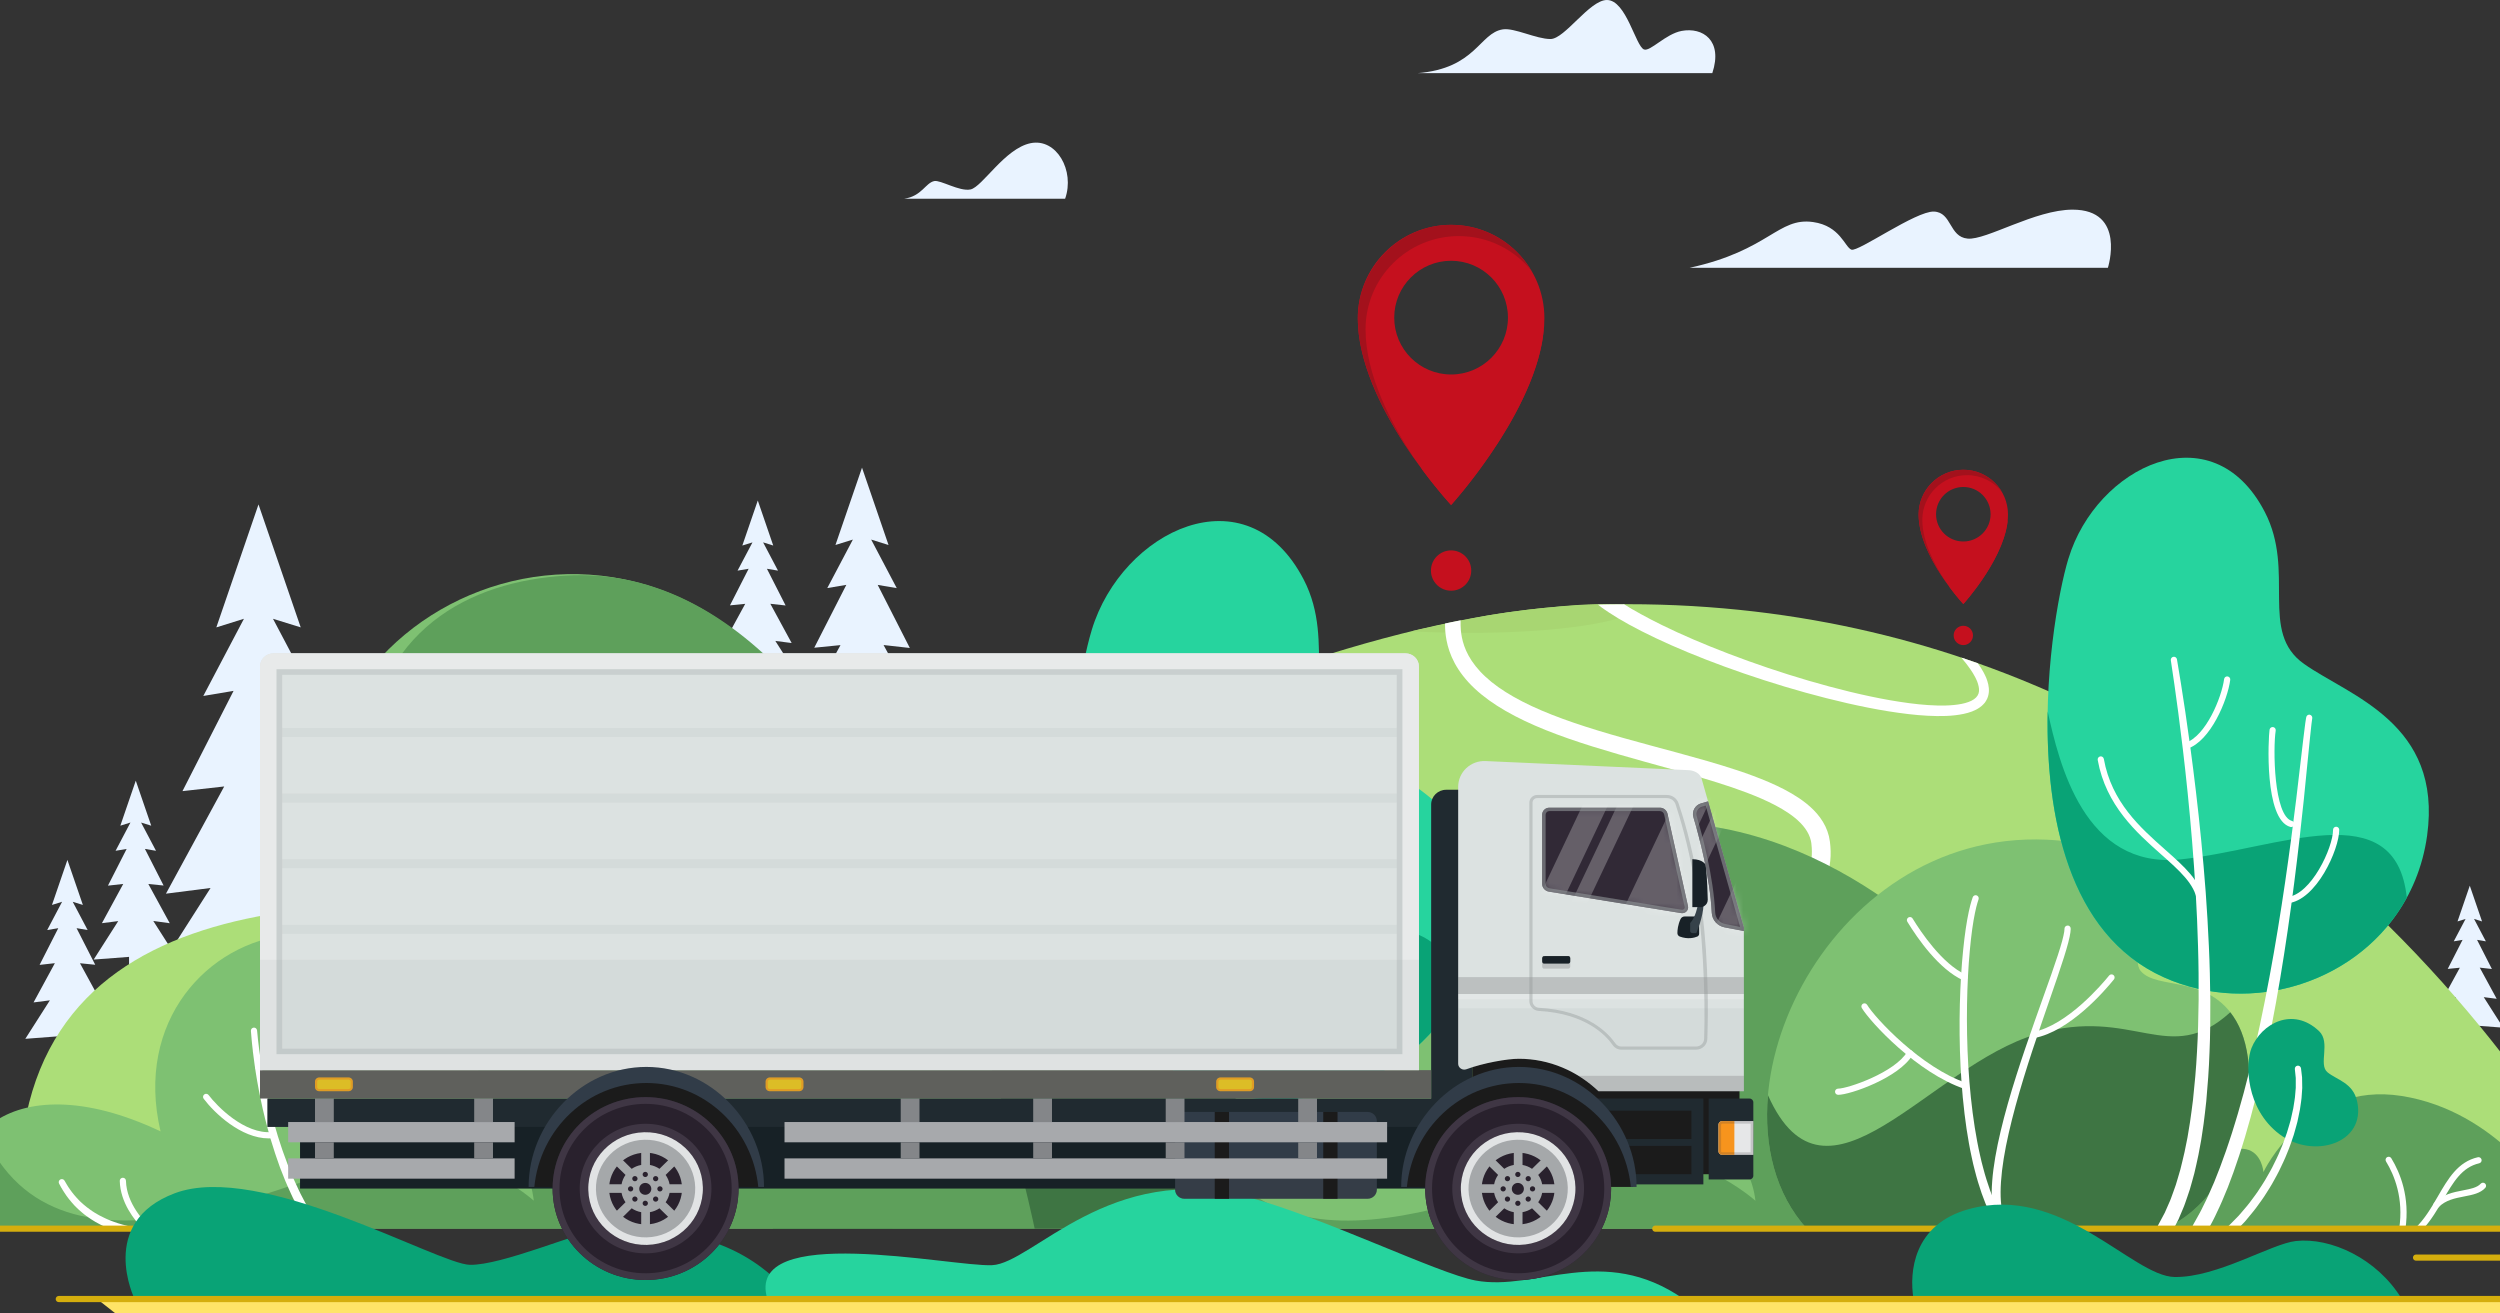 <svg width="375" height="197" viewBox="0 0 375 197" fill="none" xmlns="http://www.w3.org/2000/svg">
<rect x="0" y="0" width="375" height="197" fill="#333333" stroke="none"/>
<g clip-path="url(#clip0_201_5174)">
<path d="M118.447 116.247C121.678 115.999 124.557 115.776 127.566 115.546V122.276H131.035V115.554C134.062 115.784 136.941 116.002 140.147 116.247C137.973 112.838 135.966 109.695 133.821 106.33C135.29 106.52 136.522 106.675 138.032 106.868C136.181 103.462 134.441 100.261 132.534 96.755C133.892 96.907 135.016 97.033 136.474 97.196C134.834 93.976 133.332 91.026 131.655 87.736C132.745 87.921 133.517 88.047 134.511 88.218C133.213 85.751 132.018 83.484 130.675 80.935C131.647 81.239 132.352 81.462 133.28 81.751C131.933 77.826 130.679 74.168 129.302 70.15C127.93 74.145 126.668 77.826 125.318 81.748C126.231 81.466 126.976 81.232 127.933 80.935C126.609 83.443 125.411 85.713 124.094 88.21C125.106 88.04 125.886 87.906 126.95 87.728C125.314 90.934 123.808 93.887 122.138 97.159C123.511 97.022 124.639 96.91 126.075 96.766C124.186 100.224 122.435 103.436 120.554 106.883C122.035 106.679 123.27 106.508 124.799 106.301C122.669 109.636 120.669 112.771 118.454 116.244L118.447 116.247Z" fill="#E9F3FF"/>
<path d="M56.034 148.959C50.895 148.562 46.317 148.209 41.531 147.842V158.546H36.014V147.857C31.203 148.224 26.624 148.573 21.527 148.963C24.985 143.542 28.172 138.545 31.585 133.195C29.247 133.495 27.292 133.744 24.892 134.052C27.834 128.639 30.602 123.549 33.633 117.969C31.477 118.21 29.685 118.41 27.37 118.67C29.978 113.546 32.367 108.861 35.035 103.629C33.299 103.922 32.074 104.127 30.494 104.394C32.557 100.472 34.456 96.87 36.59 92.815C35.046 93.297 33.922 93.649 32.449 94.109C34.59 87.865 36.586 82.048 38.775 75.663C40.956 82.015 42.967 87.865 45.108 94.106C43.657 93.657 42.47 93.29 40.949 92.818C43.052 96.807 44.959 100.416 47.055 104.386C45.445 104.112 44.206 103.904 42.514 103.618C45.115 108.716 47.512 113.409 50.168 118.614C47.987 118.395 46.195 118.217 43.913 117.991C46.914 123.489 49.701 128.598 52.691 134.078C50.339 133.755 48.372 133.484 45.942 133.15C49.33 138.456 52.505 143.435 56.034 148.963V148.959Z" fill="#E9F3FF"/>
<path d="M16.429 155.823C14.549 155.678 12.871 155.548 11.12 155.414V159.332H9.102V155.418C7.34 155.552 5.663 155.682 3.797 155.823C5.062 153.838 6.231 152.009 7.481 150.05C6.628 150.161 5.908 150.25 5.032 150.365C6.108 148.384 7.121 146.518 8.23 144.477C7.44 144.566 6.783 144.64 5.938 144.733C6.895 142.86 7.767 141.142 8.742 139.227C8.108 139.335 7.659 139.409 7.08 139.506C7.837 138.07 8.531 136.749 9.314 135.265C8.75 135.443 8.338 135.569 7.796 135.74C8.579 133.455 9.31 131.325 10.111 128.988C10.909 131.314 11.647 133.455 12.43 135.74C11.899 135.577 11.465 135.439 10.909 135.269C11.681 136.727 12.378 138.051 13.146 139.506C12.556 139.405 12.104 139.328 11.484 139.224C12.438 141.09 13.313 142.808 14.285 144.715C13.487 144.637 12.831 144.57 11.996 144.485C13.094 146.499 14.114 148.369 15.209 150.372C14.348 150.254 13.628 150.154 12.738 150.031C13.977 151.975 15.142 153.797 16.433 155.819L16.429 155.823Z" fill="#E9F3FF"/>
<path d="M26.684 143.935C24.803 143.791 23.126 143.661 21.375 143.527V147.445H19.357V143.531C17.594 143.665 15.917 143.794 14.051 143.935C15.316 141.951 16.485 140.122 17.735 138.163C16.882 138.274 16.162 138.363 15.287 138.478C16.363 136.497 17.375 134.631 18.485 132.59C17.695 132.679 17.038 132.753 16.192 132.846C17.149 130.973 18.021 129.255 18.997 127.34C18.362 127.448 17.913 127.522 17.335 127.619C18.091 126.183 18.785 124.862 19.568 123.378C19.004 123.556 18.592 123.682 18.051 123.853C18.834 121.568 19.564 119.438 20.366 117.101C21.163 119.427 21.902 121.568 22.684 123.853C22.154 123.69 21.72 123.552 21.163 123.382C21.935 124.84 22.633 126.164 23.401 127.619C22.811 127.518 22.358 127.441 21.738 127.337C22.692 129.203 23.567 130.921 24.539 132.828C23.742 132.75 23.085 132.683 22.25 132.598C23.349 134.612 24.369 136.482 25.463 138.485C24.602 138.367 23.883 138.267 22.992 138.144C24.232 140.088 25.396 141.91 26.688 143.932L26.684 143.935Z" fill="#E9F3FF"/>
<path d="M107.35 101.912C109.231 101.767 110.908 101.637 112.659 101.504V105.421H114.678V101.507C116.44 101.641 118.117 101.771 119.983 101.912C118.718 99.927 117.549 98.098 116.299 96.139C117.152 96.25 117.872 96.339 118.748 96.454C117.672 94.473 116.659 92.607 115.549 90.566C116.34 90.655 116.996 90.73 117.842 90.822C116.885 88.949 116.013 87.231 115.038 85.317C115.672 85.424 116.121 85.498 116.7 85.595C115.943 84.159 115.249 82.838 114.466 81.354C115.03 81.532 115.442 81.658 115.984 81.829C115.201 79.544 114.47 77.414 113.669 75.077C112.871 77.403 112.133 79.544 111.35 81.829C111.88 81.666 112.314 81.529 112.871 81.358C112.099 82.816 111.402 84.14 110.634 85.595C111.224 85.495 111.676 85.417 112.296 85.313C111.342 87.179 110.467 88.897 109.495 90.804C110.292 90.726 110.949 90.659 111.784 90.574C110.686 92.588 109.665 94.458 108.571 96.462C109.432 96.343 110.151 96.243 111.042 96.12C109.803 98.064 108.638 99.886 107.347 101.908L107.35 101.912Z" fill="#E9F3FF"/>
<path d="M374.626 169.732C377.194 169.535 379.479 169.357 381.868 169.175V174.518H384.621V169.182C387.025 169.364 389.31 169.539 391.855 169.735C390.127 167.027 388.539 164.534 386.832 161.862C387.997 162.011 388.977 162.137 390.175 162.289C388.706 159.585 387.326 157.043 385.812 154.261C386.888 154.379 387.782 154.479 388.939 154.609C387.637 152.053 386.443 149.712 385.114 147.1C385.983 147.245 386.591 147.349 387.381 147.482C386.35 145.523 385.404 143.724 384.339 141.702C385.111 141.943 385.671 142.118 386.405 142.348C385.337 139.231 384.339 136.326 383.248 133.135C382.158 136.308 381.156 139.227 380.087 142.344C380.811 142.121 381.404 141.936 382.165 141.702C381.115 143.694 380.162 145.497 379.115 147.479C379.92 147.341 380.54 147.237 381.382 147.096C380.084 149.642 378.889 151.986 377.561 154.583C378.648 154.476 379.546 154.387 380.685 154.272C379.186 157.017 377.795 159.566 376.303 162.304C377.479 162.141 378.459 162.007 379.672 161.84C377.98 164.489 376.396 166.975 374.634 169.735L374.626 169.732Z" fill="#E9F3FF"/>
<path d="M365.455 154.153C366.95 154.038 368.278 153.934 369.67 153.826V156.936H371.272V153.83C372.671 153.938 374.003 154.038 375.483 154.153C374.478 152.576 373.55 151.126 372.56 149.571C373.239 149.656 373.806 149.731 374.504 149.82C373.647 148.247 372.845 146.766 371.962 145.145C372.589 145.215 373.109 145.275 373.784 145.349C373.027 143.861 372.33 142.496 371.558 140.979C372.063 141.064 372.419 141.123 372.879 141.201C372.278 140.062 371.729 139.012 371.105 137.836C371.554 137.977 371.881 138.077 372.307 138.215C371.684 136.4 371.105 134.709 370.467 132.854C369.833 134.701 369.25 136.4 368.627 138.215C369.05 138.085 369.395 137.977 369.837 137.84C369.224 138.997 368.672 140.047 368.063 141.201C368.531 141.123 368.891 141.06 369.384 140.979C368.627 142.459 367.933 143.824 367.158 145.338C367.792 145.275 368.312 145.223 368.976 145.156C368.104 146.755 367.295 148.239 366.423 149.831C367.106 149.738 367.677 149.656 368.386 149.56C367.403 151.103 366.479 152.55 365.455 154.157V154.153Z" fill="#E9F3FF"/>
<path d="M392.282 184.301C392.282 184.301 345.766 87.676 239.252 90.7C183.765 92.277 120.154 139.71 84.504 136.731C48.855 133.755 -1.171 132.883 3.17 184.019L392.286 184.301H392.282Z" fill="#ACDE78"/>
<path d="M211.627 94.707C244.613 96.321 256.147 88.604 232.322 91.123C232.322 91.123 227.751 91.512 222.527 92.429C220.205 92.837 211.627 94.707 211.627 94.707Z" fill="#A8D672"/>
<path d="M217.664 88.607C219.333 88.607 220.687 87.254 220.687 85.584C220.687 83.914 219.333 82.56 217.664 82.56C215.994 82.56 214.64 83.914 214.64 85.584C214.64 87.254 215.994 88.607 217.664 88.607Z" fill="#C5101E"/>
<path d="M203.669 47.722C203.669 60.745 217.664 75.748 217.664 75.748C217.664 75.748 231.658 60.4 231.658 47.722C231.658 39.994 225.391 33.728 217.664 33.728C209.936 33.728 203.669 39.994 203.669 47.722ZM209.134 47.645C209.134 42.937 212.952 39.115 217.664 39.115C222.375 39.115 226.193 42.933 226.193 47.645C226.193 52.356 222.375 56.174 217.664 56.174C212.952 56.174 209.134 52.356 209.134 47.645Z" fill="#C5101E"/>
<path d="M218.828 35.413C211.1 35.413 204.834 41.679 204.834 49.407C204.834 56.233 208.677 63.602 212.339 69.07C208.384 63.498 203.673 55.28 203.673 47.722C203.673 40.165 209.939 33.728 217.667 33.728C222.816 33.728 227.309 36.511 229.739 40.651C227.175 37.461 223.243 35.416 218.828 35.416V35.413Z" fill="#A3111C"/>
<path d="M231.621 48.791C231.621 48.791 231.621 48.798 231.621 48.806L231.383 50.869C229.458 62.8 217.663 75.748 217.663 75.748C217.663 75.748 215.69 73.634 213.226 70.298C224.163 68.109 231.001 52.764 231.621 48.791Z" fill="#C5101E"/>
<path d="M293.047 95.315C293.047 94.514 293.696 93.865 294.498 93.865C295.299 93.865 295.948 94.514 295.948 95.315C295.948 96.117 295.299 96.766 294.498 96.766C293.696 96.766 293.047 96.117 293.047 95.315Z" fill="#C5101E"/>
<path d="M287.79 77.172C287.79 83.413 294.494 90.603 294.494 90.603C294.494 90.603 301.198 83.246 301.198 77.172C301.198 73.47 298.197 70.468 294.494 70.468C290.791 70.468 287.79 73.47 287.79 77.172ZM290.409 77.135C290.409 74.88 292.238 73.047 294.498 73.047C296.757 73.047 298.586 74.876 298.586 77.135C298.586 79.395 296.757 81.224 294.498 81.224C292.238 81.224 290.409 79.395 290.409 77.135Z" fill="#C5101E"/>
<path d="M295.054 71.274C291.351 71.274 288.35 74.275 288.35 77.978C288.35 81.25 290.194 84.779 291.945 87.402C290.049 84.73 287.793 80.794 287.793 77.169C287.793 73.544 290.795 70.465 294.497 70.465C296.964 70.465 299.12 71.797 300.285 73.782C299.057 72.253 297.172 71.274 295.057 71.274H295.054Z" fill="#A3111C"/>
<path d="M301.187 77.685C301.187 77.685 301.187 77.689 301.187 77.692L301.076 78.679C300.152 84.396 294.501 90.603 294.501 90.603C294.501 90.603 293.555 89.591 292.376 87.992C297.618 86.942 300.894 79.588 301.191 77.685H301.187Z" fill="#C5101E"/>
<path d="M239.679 90.689C239.853 90.822 240.042 90.963 240.265 91.134C240.58 91.353 240.933 91.616 241.344 91.876C242.973 92.963 245.377 94.306 248.342 95.708C254.263 98.521 262.421 101.555 270.791 103.885C274.976 105.043 279.212 106.041 283.253 106.694C285.275 107.013 287.241 107.265 289.137 107.362C291.029 107.458 292.843 107.443 294.55 107.083C295.399 106.898 296.238 106.631 296.976 106.104C297.158 105.967 297.34 105.837 297.495 105.655L297.729 105.399C297.792 105.299 297.855 105.199 297.918 105.102C298.167 104.709 298.286 104.249 298.326 103.83C298.393 102.976 298.159 102.286 297.941 101.693C297.807 101.411 297.692 101.129 297.555 100.888C297.414 100.646 297.284 100.413 297.154 100.201C296.98 99.942 296.82 99.704 296.664 99.485C295.848 99.196 295.024 98.914 294.197 98.639C294.201 98.643 294.205 98.65 294.208 98.658L294.227 98.68C294.227 98.68 294.394 98.884 294.705 99.263C294.869 99.448 295.047 99.689 295.255 99.975C295.473 100.253 295.685 100.591 295.933 100.966C296.048 101.155 296.156 101.359 296.275 101.57C296.393 101.782 296.475 102.008 296.586 102.242C296.753 102.709 296.898 103.229 296.85 103.696C296.802 104.16 296.572 104.549 296.1 104.883C295.633 105.214 294.961 105.44 294.234 105.585C292.761 105.874 291.036 105.881 289.233 105.763C287.423 105.648 285.505 105.377 283.535 105.039C279.591 104.349 275.421 103.31 271.303 102.108C263.067 99.697 255.031 96.58 249.288 93.757C246.991 92.629 245.069 91.557 243.619 90.644C242.313 90.648 241.003 90.666 239.679 90.7V90.689Z" fill="white"/>
<path d="M212.967 182.873C212.959 181.589 211.913 180.554 210.629 180.561H210.57C210.57 180.561 209.639 180.565 207.895 180.576C206.152 180.554 203.595 180.513 200.368 180.231C199.963 180.194 199.551 180.157 199.125 180.12C198.702 180.071 198.268 180.02 197.826 179.968C196.936 179.875 196.02 179.723 195.059 179.585C193.144 179.27 191.093 178.862 188.945 178.283C186.8 177.704 184.567 176.955 182.326 175.953C180.1 174.937 177.866 173.668 175.852 172.021C173.852 170.37 172.075 168.325 170.981 165.91C170.443 164.704 170.09 163.413 169.949 162.081C169.823 160.753 169.927 159.384 170.268 158.045C170.962 155.362 172.65 152.821 174.984 150.818C177.317 148.803 180.233 147.275 183.413 146.28C185.001 145.779 186.655 145.401 188.351 145.141C188.77 145.074 189.182 145.03 189.598 144.971C189.798 144.941 190.02 144.919 190.25 144.896L190.929 144.833L191.571 144.774L192.246 144.722C192.699 144.689 193.152 144.655 193.604 144.622C197.233 144.37 200.92 144.199 204.645 144.073C212.095 143.82 219.697 143.754 227.313 143.594C234.934 143.427 242.576 143.216 250.122 142.414C253.892 142.003 257.643 141.446 261.316 140.474C263.148 139.981 264.962 139.383 266.717 138.574C268.461 137.762 270.171 136.727 271.6 135.28C272.308 134.556 272.943 133.729 273.429 132.813C273.915 131.9 274.256 130.909 274.43 129.908C274.612 128.902 274.638 127.919 274.557 126.929C274.538 126.658 274.508 126.469 274.486 126.246C274.445 125.942 274.401 125.708 274.338 125.437C274.211 124.918 274.03 124.417 273.803 123.946C273.347 123.003 272.724 122.195 272.049 121.512C271.37 120.826 270.635 120.25 269.886 119.742C268.383 118.729 266.821 117.969 265.274 117.297C262.169 115.976 259.086 115.034 256.114 114.162C253.139 113.302 250.26 112.545 247.511 111.799C242.016 110.319 237.022 108.883 232.789 107.21C228.56 105.555 225.087 103.633 222.817 101.507C221.674 100.457 220.851 99.367 220.29 98.354C219.73 97.337 219.441 96.395 219.285 95.616C219.129 94.84 219.096 94.206 219.092 93.82C219.085 93.635 219.092 93.438 219.092 93.326C219.092 93.208 219.092 93.148 219.092 93.148C219.092 93.115 219.085 93.082 219.085 93.048C218.309 93.2 217.534 93.36 216.758 93.523C216.758 93.605 216.758 93.701 216.758 93.824C216.762 94.354 216.796 95.093 216.985 96.068C217.17 97.037 217.53 98.224 218.209 99.481C218.888 100.736 219.879 102.045 221.177 103.258C223.774 105.711 227.495 107.759 231.869 109.514C236.251 111.276 241.319 112.764 246.824 114.292C249.577 115.056 252.441 115.832 255.365 116.7C258.284 117.575 261.29 118.522 264.194 119.783C265.638 120.417 267.062 121.133 268.335 122.005C269.6 122.873 270.72 123.927 271.295 125.144C271.44 125.448 271.551 125.76 271.626 126.079C271.64 126.161 271.663 126.238 271.674 126.32L271.707 126.546C271.726 126.754 271.755 126.995 271.763 127.159C271.811 127.893 271.778 128.669 271.633 129.385C271.359 130.835 270.624 132.134 269.526 133.213C268.428 134.293 267.007 135.15 265.467 135.836C263.92 136.523 262.254 137.05 260.536 137.484C257.094 138.337 253.469 138.827 249.792 139.172C242.428 139.84 234.848 139.94 227.261 139.992C219.671 140.032 212.054 139.988 204.538 140.125C200.779 140.196 197.043 140.311 193.345 140.511C192.881 140.537 192.421 140.563 191.961 140.589L191.271 140.634L190.889 140.663L190.547 140.693L189.868 140.752C189.646 140.771 189.416 140.789 189.167 140.823C188.685 140.886 188.191 140.938 187.717 141.008C185.828 141.283 183.966 141.695 182.152 142.255C178.527 143.368 175.077 145.112 172.194 147.571C169.315 150.013 167.048 153.27 166.08 156.928C165.598 158.75 165.442 160.646 165.609 162.475C165.787 164.307 166.265 166.066 166.97 167.672C168.406 170.885 170.643 173.43 173.018 175.415C175.41 177.396 177.967 178.855 180.46 180.012C182.964 181.147 185.413 181.982 187.739 182.628C190.065 183.27 192.269 183.722 194.309 184.067C194.476 184.093 194.636 184.115 194.799 184.141L212.562 184.153C212.811 183.782 212.952 183.333 212.952 182.854L212.967 182.873Z" fill="white"/>
<path d="M253.458 40.169H316.183C316.183 40.169 318.969 31.447 310.889 31.447C305.272 31.447 297.941 36.054 295.14 35.791C292.339 35.531 292.791 31.829 290.083 31.736C287.375 31.643 278.704 37.839 277.71 37.449C276.716 37.063 276.041 33.888 271.974 33.309C266.688 32.552 265.408 37.561 253.461 40.165L253.458 40.169Z" fill="#E9F3FF"/>
<path d="M256.845 10.974H212.611C221.414 10.281 221.904 4.927 225.44 4.404C227.165 4.148 230.43 5.854 232.574 5.854C234.718 5.854 238.428 0 241.037 0C243.934 0 245.348 6.945 246.602 7.42C247.533 7.773 249.84 5.09 252.245 4.638C255.383 4.051 258.481 6.033 256.845 10.974Z" fill="#E9F3FF"/>
<path d="M159.773 29.807H135.632C138.259 29.432 138.822 27.443 140.132 27.161C141.067 26.961 143.92 28.757 145.571 28.419C147.348 28.055 150.709 22.268 154.594 21.477C158.478 20.691 161.257 25.599 159.769 29.807H159.773Z" fill="#E9F3FF"/>
<path d="M24.083 169.702C20.188 153.159 31.173 141.383 43.412 140.211C47.245 139.843 49.89 136.193 48.937 132.464C38.382 91.193 96.332 64.581 122.94 109.417C149.069 91.728 185.26 103.017 206.652 145.909C220.179 145.564 199.811 184.29 199.811 184.29H-2.848C-10.772 172.243 1.018 158.765 24.083 169.706V169.702Z" fill="#7EC172"/>
<path d="M206.649 145.909C185.257 103.014 149.066 91.728 122.936 109.417C120.788 105.796 118.432 102.65 115.928 99.93V184.29H199.807C199.807 184.29 220.175 145.564 206.649 145.909Z" fill="#3E7543"/>
<path d="M155.198 184.301C155.198 184.301 134.882 83.365 84.868 86.344C70.517 87.198 56.238 94.373 54.598 114.607C52.854 136.104 78.516 166.3 80.067 180.101C80.067 180.101 70.454 171.42 58.516 173.278C46.158 175.204 8.85 196.362 -2.577 169.757C-5.148 172.499 -5.975 176.321 -4.755 180.298C-4.443 181.236 -4.042 182.19 -3.527 183.158C-3.319 183.537 -3.089 183.911 -2.844 184.286H101.162L155.202 184.301H155.198Z" fill="#5EA05B"/>
<path d="M40.307 170.759C36.137 170.759 32.141 166.93 30.55 164.812C30.394 164.608 30.438 164.315 30.642 164.163C30.846 164.011 31.14 164.051 31.292 164.255C32.546 165.925 36.697 170.184 40.815 169.806C41.068 169.787 41.298 169.973 41.32 170.229C41.342 170.485 41.153 170.711 40.897 170.733C40.7 170.752 40.5 170.759 40.303 170.759H40.307Z" fill="white"/>
<path d="M38.756 160.594C38.567 160.594 38.389 160.479 38.318 160.289C38.229 160.048 38.352 159.781 38.593 159.692C42.08 158.405 43.935 153.57 44.18 152.049C44.221 151.797 44.458 151.623 44.714 151.664C44.967 151.704 45.141 151.942 45.1 152.198C44.822 153.927 42.833 159.117 38.916 160.564C38.864 160.583 38.808 160.594 38.756 160.594Z" fill="white"/>
<path d="M37.922 157.663C37.996 158.282 38.081 158.983 38.196 159.744C38.296 160.508 38.441 161.328 38.582 162.196C38.741 163.065 38.901 163.981 39.105 164.92C39.205 165.391 39.309 165.869 39.413 166.352C39.528 166.834 39.647 167.32 39.765 167.813C39.88 168.307 40.01 168.8 40.151 169.29C40.288 169.783 40.426 170.277 40.563 170.774C40.908 171.802 41.164 172.766 41.502 173.698C41.669 174.176 41.836 174.651 41.999 175.119C42.181 175.582 42.362 176.039 42.54 176.488C42.878 177.393 43.286 178.235 43.642 179.047C43.817 179.456 44.017 179.838 44.206 180.212C44.395 180.587 44.577 180.947 44.752 181.292C45.104 181.982 45.486 182.587 45.794 183.14C46.039 183.589 46.295 183.971 46.514 184.301H48.176C48.072 184.149 47.95 183.971 47.812 183.767C47.568 183.403 47.256 182.973 46.955 182.442C46.651 181.912 46.273 181.337 45.92 180.669C45.746 180.335 45.564 179.986 45.375 179.626C45.186 179.266 44.985 178.899 44.811 178.502C44.455 177.716 44.043 176.899 43.702 176.016C43.524 175.579 43.338 175.133 43.153 174.684C42.986 174.228 42.815 173.764 42.644 173.297C42.288 172.369 42.002 171.397 41.683 170.44C41.542 169.954 41.398 169.468 41.257 168.986C41.112 168.504 40.978 168.021 40.856 167.535C40.734 167.053 40.608 166.574 40.485 166.103C40.377 165.628 40.266 165.157 40.162 164.693C39.947 163.769 39.776 162.864 39.606 162.011C39.454 161.154 39.298 160.345 39.19 159.592C39.068 158.843 38.975 158.152 38.89 157.54C38.804 156.928 38.752 156.398 38.697 155.956C38.608 155.069 38.56 154.561 38.56 154.561C38.534 154.305 38.311 154.12 38.059 154.142C37.803 154.164 37.614 154.39 37.636 154.646C37.636 154.646 37.68 155.155 37.755 156.045C37.803 156.49 37.847 157.039 37.929 157.659L37.922 157.663Z" fill="white"/>
<path d="M9.228 178.198C9.332 178.402 9.503 178.654 9.688 178.944C9.866 179.24 10.1 179.541 10.352 179.871C10.475 180.042 10.616 180.205 10.768 180.372C10.92 180.539 11.068 180.717 11.232 180.891C11.573 181.225 11.929 181.585 12.337 181.908C12.534 182.079 12.742 182.246 12.964 182.398C13.183 182.55 13.398 182.72 13.632 182.865C13.866 183.01 14.1 183.155 14.333 183.299C14.574 183.436 14.823 183.559 15.064 183.692C15.305 183.83 15.561 183.937 15.813 184.049C16.006 184.134 16.199 184.223 16.392 184.301H21.304C21.215 184.29 21.126 184.279 21.034 184.264C20.651 184.193 20.228 184.13 19.791 184.034C19.357 183.93 18.889 183.845 18.425 183.7C18.192 183.633 17.951 183.57 17.713 183.492C17.476 183.411 17.238 183.329 16.997 183.244C16.752 183.166 16.522 183.058 16.285 182.962C16.047 182.861 15.806 182.769 15.58 182.646C15.35 182.531 15.116 182.424 14.89 182.301C14.667 182.171 14.448 182.045 14.229 181.919C14.01 181.793 13.81 181.641 13.602 181.504C13.395 181.37 13.202 181.222 13.012 181.069C12.627 180.784 12.293 180.457 11.966 180.16C11.807 180.008 11.669 179.845 11.525 179.693C11.38 179.541 11.246 179.396 11.128 179.24C10.887 178.94 10.66 178.665 10.493 178.406C10.319 178.15 10.163 177.938 10.048 177.727C9.811 177.322 9.677 177.092 9.677 177.092C9.551 176.877 9.273 176.799 9.05 176.918C8.824 177.04 8.742 177.326 8.865 177.549C8.865 177.549 8.995 177.782 9.217 178.194L9.228 178.198Z" fill="white"/>
<path d="M22.707 184.301C22.681 184.256 22.655 184.212 22.618 184.178C21.765 183.407 18.982 180.621 18.893 177.115C18.886 176.862 18.682 176.662 18.429 176.662C18.426 176.662 18.422 176.662 18.418 176.662C18.162 176.669 17.958 176.881 17.965 177.137C18.047 180.394 20.184 183.04 21.412 184.301H22.711H22.707Z" fill="white"/>
<path d="M322.853 184.334C323.272 181.344 332.273 171.405 336.91 172.381C339.3 172.885 339.518 175.809 339.518 175.809C339.518 175.809 345.963 162.133 360.257 164.396C374.552 166.66 382.25 179.385 382.25 179.385C382.25 179.385 389.273 175.46 393.054 177.508C397.098 179.7 395.243 184.331 395.243 184.331H322.857L322.853 184.334Z" fill="#5EA05B"/>
<path d="M365.455 181.225C365.34 181.225 365.221 181.181 365.132 181.095C364.947 180.917 364.943 180.624 365.121 180.439C366.357 179.159 368 178.836 369.454 178.554C370.59 178.335 371.569 178.142 372.103 177.556C372.278 177.367 372.571 177.352 372.76 177.523C372.949 177.697 372.964 177.99 372.793 178.179C372.051 178.996 370.879 179.226 369.633 179.467C368.252 179.734 366.824 180.012 365.793 181.081C365.7 181.177 365.581 181.222 365.459 181.222L365.455 181.225Z" fill="white"/>
<path d="M359.886 184.271C359.886 184.294 359.886 184.312 359.886 184.334H360.814C361.504 179.582 360.046 175.95 358.695 173.735C358.562 173.516 358.276 173.445 358.057 173.579C357.838 173.712 357.768 173.998 357.902 174.217C359.178 176.313 360.558 179.756 359.883 184.268L359.886 184.271Z" fill="white"/>
<path d="M363.474 184.334C364.698 182.995 365.6 181.448 366.472 179.942C367.978 177.337 369.28 175.089 371.885 174.492C372.137 174.432 372.293 174.184 372.233 173.935C372.174 173.686 371.925 173.527 371.677 173.586C368.679 174.273 367.217 176.799 365.667 179.478C364.676 181.188 363.652 182.95 362.172 184.334H363.478H363.474Z" fill="white"/>
<path d="M180.367 184.3C175.948 177.092 177.384 170.347 182.381 166.626C187.382 162.905 206.352 155.11 209.453 150.457C212.555 145.805 219.129 126.019 241.767 123.678C271.707 120.58 285.801 141.045 285.801 141.045L288.747 184.304H180.371L180.367 184.3Z" fill="#7EC172"/>
<path d="M288.29 177.638L296.341 146.974C296.341 146.974 276.418 122.959 248.274 123.359C241.915 125.229 233.36 133.132 235.408 144.143C237.89 157.477 261.768 166.315 263.318 180.116C263.318 180.116 253.706 171.434 241.767 173.293C229.246 175.245 191.096 196.949 180.229 168.685C177.076 172.57 176.675 178.272 180.37 184.301H284.413L288.294 177.641L288.29 177.638Z" fill="#5EA05B"/>
<path d="M241.292 148.992C240.91 148.992 240.532 148.977 240.157 148.944C239.901 148.922 239.712 148.699 239.734 148.443C239.756 148.187 239.979 147.998 240.235 148.02C247.236 148.61 256.273 143.008 257.394 141.81C257.568 141.62 257.865 141.613 258.05 141.787C258.24 141.962 258.247 142.259 258.073 142.444C256.815 143.791 248.404 148.992 241.292 148.992Z" fill="white"/>
<path d="M249.503 168.748C248.379 168.748 247.458 168.678 246.887 168.57C246.635 168.522 246.468 168.281 246.516 168.029C246.564 167.776 246.802 167.609 247.058 167.658C249.243 168.069 256.726 167.925 260.64 165.161C260.852 165.012 261.141 165.061 261.289 165.272C261.438 165.483 261.386 165.773 261.178 165.921C258.073 168.114 252.875 168.752 249.503 168.752V168.748Z" fill="white"/>
<path d="M222.78 154.78C223.054 156.65 223.429 158.828 223.974 161.128C224.241 162.282 224.557 163.465 224.913 164.656C225.262 165.851 225.673 167.049 226.107 168.236C226.556 169.42 227.035 170.592 227.565 171.728C228.092 172.859 228.652 173.957 229.246 174.989C229.394 175.248 229.543 175.504 229.691 175.757C229.847 176.005 229.999 176.25 230.151 176.495C230.448 176.985 230.771 177.448 231.079 177.901C231.702 178.803 232.337 179.623 232.949 180.361C233.565 181.092 234.151 181.752 234.7 182.301C235.234 182.869 235.746 183.318 236.15 183.704C236.414 183.945 236.648 184.138 236.84 184.301H238.632C238.629 184.104 238.547 183.911 238.384 183.778L238.358 183.756C238.358 183.756 238.239 183.659 238.02 183.477C237.801 183.292 237.467 183.036 237.07 182.68C236.677 182.316 236.184 181.893 235.664 181.355C235.13 180.836 234.563 180.209 233.961 179.511C233.368 178.81 232.745 178.027 232.136 177.163C231.832 176.729 231.517 176.287 231.224 175.816C231.075 175.582 230.923 175.345 230.771 175.107C230.626 174.863 230.482 174.618 230.333 174.369C229.743 173.375 229.19 172.314 228.664 171.219C228.137 170.121 227.654 168.982 227.202 167.828C226.764 166.671 226.345 165.502 225.989 164.333C225.625 163.168 225.302 162.007 225.028 160.879C224.464 158.62 224.067 156.479 223.778 154.635C223.492 152.791 223.318 151.244 223.206 150.157C223.106 149.07 223.047 148.451 223.047 148.451C223.024 148.191 222.798 148.005 222.546 148.028C222.29 148.05 222.101 148.273 222.119 148.529C222.119 148.529 222.171 149.156 222.26 150.25C222.36 151.348 222.52 152.914 222.787 154.784L222.78 154.78Z" fill="white"/>
<path d="M246.858 138.215C246.676 138.033 246.379 138.036 246.201 138.218C246.201 138.218 246.067 138.356 245.815 138.608C245.689 138.749 245.537 138.923 245.355 139.131C245.188 139.339 244.991 139.572 244.784 139.843C244.372 140.385 243.878 141.045 243.363 141.836C242.84 142.618 242.279 143.52 241.701 144.522C241.118 145.523 240.536 146.629 239.942 147.816C239.367 149.011 238.77 150.272 238.232 151.615C237.946 152.279 237.701 152.973 237.43 153.667C237.189 154.372 236.918 155.077 236.7 155.804C236.221 157.247 235.828 158.742 235.464 160.245C235.134 161.755 234.83 163.272 234.648 164.786C234.433 166.296 234.344 167.799 234.288 169.253C234.277 169.98 234.281 170.696 234.288 171.397C234.329 172.099 234.347 172.785 234.407 173.449C234.481 174.113 234.529 174.762 234.626 175.386C234.73 176.005 234.811 176.61 234.922 177.185C235.049 177.756 235.167 178.302 235.282 178.825C235.416 179.341 235.561 179.827 235.687 180.283C235.805 180.743 235.954 181.162 236.091 181.552C236.228 181.941 236.351 182.298 236.462 182.62C236.714 183.255 236.933 183.744 237.071 184.086C237.108 184.171 237.137 184.245 237.163 184.308H238.625C238.625 184.223 238.606 184.138 238.569 184.056L238.551 184.015C238.551 184.015 238.477 183.845 238.339 183.522C238.202 183.199 237.991 182.732 237.742 182.127C237.631 181.819 237.508 181.478 237.375 181.107C237.241 180.736 237.093 180.335 236.974 179.893C236.848 179.456 236.707 178.992 236.573 178.498C236.458 178.001 236.34 177.474 236.214 176.929C236.099 176.38 236.017 175.797 235.909 175.204C235.809 174.607 235.761 173.98 235.683 173.341C235.616 172.7 235.598 172.035 235.549 171.36C235.535 170.681 235.523 169.991 235.527 169.286C235.568 167.876 235.642 166.418 235.835 164.946C235.998 163.469 236.28 161.985 236.588 160.508C236.93 159.035 237.301 157.57 237.757 156.153C237.968 155.437 238.224 154.747 238.454 154.053C238.714 153.37 238.948 152.688 239.222 152.031C239.738 150.706 240.313 149.46 240.866 148.28C241.437 147.111 242.001 146.017 242.561 145.03C243.118 144.039 243.659 143.149 244.164 142.381C244.661 141.606 245.132 140.96 245.526 140.433C245.73 140.177 245.908 139.947 246.067 139.751C246.227 139.565 246.364 139.405 246.475 139.279C246.724 139.023 246.858 138.886 246.858 138.886C247.036 138.701 247.032 138.407 246.85 138.229L246.858 138.215Z" fill="white"/>
<path d="M260.596 153.426C260.373 153.3 260.087 153.378 259.961 153.604C259.961 153.604 259.887 153.737 259.75 153.986C259.613 154.249 259.401 154.55 259.112 154.965C258.808 155.377 258.418 155.871 257.939 156.416C257.461 156.961 256.904 157.566 256.274 158.208C253.769 160.794 250.163 164.025 246.761 167.502C245.908 168.366 245.077 169.26 244.272 170.147C243.478 171.049 242.702 171.943 241.998 172.852C241.281 173.75 240.643 174.67 240.057 175.553C239.497 176.458 238.985 177.326 238.592 178.183C238.492 178.395 238.395 178.606 238.302 178.81C238.221 179.022 238.139 179.226 238.061 179.43C237.987 179.634 237.902 179.827 237.842 180.02C237.783 180.216 237.727 180.409 237.672 180.595C237.62 180.78 237.557 180.958 237.52 181.136C237.482 181.314 237.449 181.489 237.416 181.656C237.382 181.823 237.353 181.982 237.323 182.134C237.308 182.29 237.293 182.438 237.278 182.579C237.256 182.861 237.219 183.114 237.215 183.333C237.215 183.555 237.223 183.744 237.223 183.897C237.226 184.104 237.23 184.238 237.23 184.308H238.625V184.253C238.625 184.253 238.621 184.115 238.614 183.852C238.61 183.722 238.607 183.563 238.599 183.373C238.599 183.184 238.629 182.965 238.647 182.72C238.659 182.598 238.67 182.468 238.681 182.335C238.707 182.201 238.733 182.06 238.759 181.912C238.785 181.763 238.814 181.611 238.844 181.452C238.874 181.292 238.929 181.133 238.974 180.962C239.022 180.795 239.07 180.621 239.119 180.442C239.171 180.264 239.248 180.086 239.311 179.901C239.382 179.715 239.452 179.526 239.523 179.333C239.608 179.144 239.697 178.947 239.786 178.747C240.139 177.949 240.614 177.118 241.137 176.25C241.69 175.397 242.291 174.506 242.977 173.623C243.648 172.733 244.398 171.846 245.166 170.956C245.949 170.073 246.754 169.182 247.589 168.318C250.913 164.838 254.478 161.566 256.986 158.913C257.617 158.253 258.181 157.626 258.667 157.062C259.153 156.494 259.553 155.971 259.872 155.529C260.184 155.077 260.44 154.687 260.559 154.446C260.696 154.198 260.766 154.064 260.766 154.064C260.889 153.841 260.807 153.559 260.588 153.437L260.596 153.426Z" fill="white"/>
<path d="M163.765 94.488C168.283 79.592 187.034 70.454 195.567 86.956C200.586 96.666 194.561 106.371 201.926 111.562C209.29 116.752 224.36 121.141 221.845 139.346C218.999 159.933 196.669 170.173 179.165 162.278C153.555 150.729 160.478 105.332 163.765 94.488Z" fill="#26D49E"/>
<path d="M182.01 143.197C166.276 144.87 162.262 127.633 160.4 119.26C160.081 135.888 163.661 155.285 179.165 162.278C193.515 168.752 211.108 163.031 218.55 149.419C216.762 132.375 197.745 141.524 182.01 143.197Z" fill="#09A376"/>
<path d="M271.021 184.301C254.73 166.229 273.484 124.465 307 125.953C327.097 126.843 318.668 142.73 321.102 145.646C323.532 148.562 331.368 146.098 335.445 153.181C340.064 161.202 336.417 178.951 324.749 184.301H271.021Z" fill="#7EC172"/>
<path d="M334.543 151.842C325.317 160.204 320.13 150.829 305.542 155.106C289.289 159.87 273.937 183.897 265.196 164.285C264.532 171.861 266.305 179.073 271.021 184.301H324.749C336.417 178.951 340.064 161.206 335.445 153.181C335.163 152.688 334.859 152.246 334.543 151.842Z" fill="#3E7543"/>
<path d="M294.665 147.089C294.601 147.089 294.535 147.074 294.472 147.048C290.84 145.386 287.668 140.83 286.098 138.259C285.965 138.04 286.035 137.755 286.254 137.621C286.473 137.487 286.759 137.558 286.892 137.777C288.109 139.773 291.326 144.585 294.857 146.202C295.091 146.31 295.195 146.584 295.088 146.818C295.01 146.989 294.843 147.089 294.665 147.089Z" fill="white"/>
<path d="M294.865 163.376C294.817 163.376 294.765 163.369 294.716 163.35C287.578 160.957 280.533 153.307 279.272 151.203C279.138 150.985 279.212 150.699 279.431 150.565C279.65 150.432 279.936 150.506 280.069 150.725C281.249 152.688 288.209 160.189 295.01 162.467C295.254 162.549 295.384 162.812 295.303 163.057C295.236 163.25 295.058 163.376 294.861 163.376H294.865Z" fill="white"/>
<path d="M275.717 164.222C275.461 164.222 275.254 164.014 275.254 163.758C275.254 163.502 275.461 163.295 275.717 163.295C277.157 163.295 284.258 160.872 286.091 157.752C286.22 157.529 286.506 157.455 286.729 157.585C286.951 157.715 287.025 158 286.896 158.223C284.87 161.666 277.509 164.226 275.717 164.226V164.222Z" fill="white"/>
<path d="M305.053 155.722C304.834 155.722 304.637 155.567 304.596 155.344C304.548 155.092 304.715 154.847 304.967 154.799C310.076 153.826 315.363 147.575 316.368 146.328C316.531 146.128 316.821 146.098 317.021 146.258C317.221 146.421 317.251 146.714 317.091 146.911C315.626 148.721 310.432 154.702 305.142 155.707C305.112 155.715 305.082 155.715 305.053 155.715V155.722Z" fill="white"/>
<path d="M294.431 164.738C294.576 166.3 294.765 167.836 294.98 169.316C295.21 170.796 295.451 172.225 295.752 173.571C295.826 173.909 295.896 174.239 295.97 174.566C296.052 174.892 296.134 175.211 296.212 175.527C296.36 176.157 296.546 176.758 296.712 177.341C297.058 178.498 297.428 179.545 297.799 180.461C297.966 180.925 298.178 181.34 298.352 181.734C298.441 181.93 298.53 182.116 298.612 182.294C298.708 182.472 298.797 182.643 298.883 182.802C299.057 183.121 299.206 183.418 299.347 183.652C299.473 183.852 299.58 184.023 299.673 184.167H301.279C301.261 184.093 301.235 184.023 301.19 183.956C301.19 183.956 301.083 183.789 300.883 183.477C300.782 183.321 300.656 183.129 300.512 182.902C300.371 182.676 300.244 182.42 300.085 182.131C300.007 181.986 299.922 181.834 299.836 181.674C299.758 181.507 299.673 181.329 299.588 181.147C299.421 180.776 299.217 180.387 299.05 179.945C298.686 179.073 298.323 178.072 297.978 176.951C297.811 176.391 297.625 175.809 297.477 175.196C297.395 174.892 297.317 174.581 297.232 174.265C297.158 173.946 297.087 173.623 297.009 173.293C296.705 171.984 296.453 170.581 296.215 169.127C295.989 167.669 295.789 166.159 295.629 164.615C295.466 163.076 295.343 161.503 295.247 159.93C294.872 153.634 295.036 147.301 295.47 142.596C295.574 141.42 295.703 140.344 295.829 139.394C295.967 138.448 296.1 137.625 296.241 136.961C296.375 136.293 296.512 135.781 296.612 135.439C296.72 135.102 296.776 134.924 296.776 134.924L296.787 134.887C296.865 134.645 296.731 134.386 296.49 134.304C296.245 134.223 295.982 134.356 295.904 134.601C295.904 134.601 295.837 134.798 295.718 135.169C295.607 135.54 295.458 136.078 295.314 136.768C295.162 137.458 295.017 138.296 294.869 139.261C294.728 140.225 294.59 141.312 294.472 142.503C293.989 147.26 293.767 153.634 294.086 159.996C294.167 161.588 294.275 163.176 294.427 164.741L294.431 164.738Z" fill="white"/>
<path d="M310.161 138.834C309.905 138.823 309.686 139.02 309.675 139.276C309.675 139.276 309.675 139.324 309.668 139.413C309.668 139.509 309.649 139.613 309.634 139.754C309.586 140.07 309.486 140.544 309.323 141.149C308.996 142.362 308.421 144.091 307.698 146.158C306.251 150.291 304.207 155.782 302.433 161.38C300.66 166.971 299.168 172.692 298.831 177.178C298.745 178.294 298.727 179.333 298.786 180.261C298.846 181.188 298.975 182.004 299.154 182.672C299.328 183.325 299.547 183.826 299.714 184.167H301.283C301.268 184.108 301.246 184.049 301.216 183.993L301.19 183.952C301.19 183.952 301.109 183.815 300.96 183.555C300.827 183.284 300.638 182.876 300.478 182.309C300.322 181.741 300.192 181.018 300.133 180.164C300.07 179.315 300.077 178.335 300.148 177.267C300.289 175.126 300.704 172.622 301.309 169.969C301.91 167.313 302.693 164.508 303.542 161.718C305.249 156.138 307.234 150.64 308.644 146.477C309.349 144.396 309.913 142.648 310.239 141.383C310.402 140.752 310.51 140.24 310.558 139.877C310.58 139.68 310.599 139.521 310.599 139.439C310.599 139.35 310.603 139.305 310.603 139.305C310.614 139.049 310.417 138.834 310.161 138.823V138.834Z" fill="white"/>
<path d="M310.269 83.784C314.454 69.987 331.824 61.524 339.726 76.806C344.379 85.799 338.795 94.792 345.618 99.597C352.44 104.405 366.397 108.471 364.068 125.333C361.433 144.403 340.746 153.89 324.53 146.573C300.808 135.874 307.219 93.824 310.265 83.777L310.269 83.784Z" fill="#26D49E"/>
<path d="M327.172 128.902C312.599 130.453 308.878 114.485 307.152 106.727C306.859 122.128 310.172 140.099 324.537 146.577C337.83 152.572 354.128 147.275 361.022 134.664C359.363 118.874 341.748 127.352 327.172 128.902Z" fill="#09A376"/>
<path d="M327.943 112.341C327.747 112.341 327.565 112.214 327.502 112.018C327.424 111.773 327.557 111.51 327.802 111.432C330.889 110.434 333.26 104.587 333.616 101.863C333.649 101.607 333.887 101.429 334.135 101.463C334.391 101.496 334.569 101.73 334.536 101.982C334.146 104.987 331.587 111.183 328.088 112.315C328.04 112.329 327.992 112.337 327.943 112.337V112.341Z" fill="white"/>
<path d="M330.006 135.495C329.776 135.495 329.576 135.324 329.546 135.091C329.223 132.631 326.886 130.561 324.181 128.168C320.486 124.895 315.886 120.822 314.658 114.003C314.613 113.75 314.78 113.509 315.033 113.461C315.285 113.413 315.526 113.583 315.574 113.836C316.743 120.336 321.024 124.124 324.797 127.47C327.643 129.989 330.099 132.163 330.466 134.968C330.5 135.224 330.321 135.458 330.065 135.491C330.043 135.491 330.025 135.495 330.006 135.495Z" fill="white"/>
<path d="M343.681 124.057C343.64 124.057 343.599 124.053 343.562 124.042C339.578 122.977 340.257 110.563 340.435 109.447C340.476 109.194 340.717 109.02 340.969 109.061C341.221 109.102 341.396 109.339 341.355 109.595C340.947 112.155 341.039 122.406 343.803 123.144C344.052 123.211 344.2 123.467 344.134 123.712C344.078 123.92 343.889 124.057 343.685 124.057H343.681Z" fill="white"/>
<path d="M343.084 135.495C342.846 135.495 342.642 135.313 342.62 135.068C342.598 134.812 342.787 134.586 343.043 134.564C346.671 134.256 349.958 127.133 349.958 124.473C349.958 124.217 350.166 124.009 350.422 124.009C350.678 124.009 350.886 124.217 350.886 124.473C350.886 127.392 347.443 135.12 343.121 135.491C343.106 135.491 343.095 135.491 343.08 135.491L343.084 135.495Z" fill="white"/>
<path d="M326.073 184.268C326.118 184.182 326.166 184.089 326.218 183.986C326.37 183.692 326.556 183.329 326.775 182.899C326.96 182.461 327.172 181.956 327.413 181.392C327.669 180.832 327.865 180.19 328.11 179.496C328.225 179.148 328.362 178.791 328.474 178.413C328.581 178.035 328.693 177.641 328.808 177.237C328.919 176.833 329.049 176.413 329.153 175.979C329.253 175.545 329.357 175.1 329.461 174.64C329.687 173.724 329.858 172.755 330.043 171.742C330.091 171.49 330.136 171.234 330.184 170.974C330.221 170.715 330.262 170.455 330.303 170.192C330.381 169.665 330.459 169.127 330.54 168.578C330.692 167.483 330.807 166.348 330.941 165.183C331.152 162.849 331.342 160.39 331.427 157.841C331.542 155.296 331.553 152.662 331.549 149.994C331.516 147.323 331.46 144.611 331.33 141.906C331.219 139.198 331.041 136.497 330.856 133.837C330.652 131.18 330.433 128.565 330.18 126.042C329.687 120.992 329.116 116.292 328.574 112.27C328.032 108.248 327.524 104.906 327.149 102.572C326.763 100.238 326.545 98.903 326.545 98.903C326.504 98.654 326.27 98.48 326.018 98.517C325.765 98.554 325.587 98.791 325.624 99.044C325.624 99.044 325.821 100.383 326.166 102.717C326.5 105.054 326.956 108.393 327.431 112.411C327.91 116.429 328.403 121.122 328.811 126.161C329.023 128.68 329.197 131.284 329.36 133.933C329.501 136.582 329.639 139.272 329.705 141.962C329.791 144.652 329.806 147.345 329.795 149.99C329.757 152.636 329.702 155.24 329.55 157.752C329.424 160.263 329.197 162.682 328.952 164.968C328.804 166.107 328.67 167.216 328.507 168.281C328.418 168.811 328.333 169.335 328.251 169.85C328.21 170.106 328.166 170.362 328.125 170.611C328.073 170.859 328.025 171.108 327.977 171.353C327.78 172.329 327.602 173.271 327.368 174.143C327.261 174.581 327.153 175.011 327.053 175.426C326.945 175.842 326.815 176.235 326.704 176.621C326.589 177.007 326.478 177.378 326.37 177.738C326.259 178.094 326.125 178.428 326.01 178.754C325.769 179.4 325.576 180.008 325.328 180.52C325.098 181.04 324.894 181.507 324.716 181.912C324.508 182.297 324.333 182.624 324.192 182.891C323.907 183.422 323.755 183.707 323.755 183.707L323.703 183.804C323.703 183.804 323.703 183.811 323.699 183.811C323.625 183.956 323.584 184.108 323.573 184.26H326.085L326.073 184.268Z" fill="white"/>
<path d="M346.475 107.202C346.222 107.158 345.981 107.328 345.937 107.581C345.937 107.581 345.922 107.655 345.896 107.803C345.87 107.948 345.833 108.17 345.792 108.467C345.707 109.061 345.607 109.892 345.48 110.968C345.228 113.105 344.868 116.162 344.438 119.828C343.544 127.151 342.223 136.901 340.42 146.555C340.194 147.761 339.967 148.966 339.723 150.165C339.489 151.363 339.24 152.554 338.988 153.737C338.491 156.101 337.949 158.412 337.404 160.642C337.118 161.755 336.836 162.846 336.562 163.914C336.265 164.975 335.972 166.014 335.686 167.027C335.378 168.029 335.096 169.012 334.792 169.95C334.48 170.885 334.198 171.794 333.89 172.655C333.579 173.512 333.293 174.339 332.996 175.115C332.692 175.887 332.403 176.617 332.132 177.307C331.835 177.983 331.561 178.613 331.301 179.2C331.056 179.79 330.774 180.298 330.548 180.776C330.099 181.734 329.683 182.438 329.412 182.932C329.142 183.422 328.993 183.681 328.993 183.681L328.956 183.744C328.956 183.744 328.952 183.752 328.949 183.756C328.86 183.919 328.823 184.093 328.815 184.268H331.308C331.345 184.201 331.382 184.127 331.427 184.049C331.705 183.526 332.132 182.765 332.581 181.763C332.807 181.262 333.093 180.721 333.338 180.109C333.594 179.5 333.868 178.84 334.161 178.135C334.428 177.422 334.714 176.666 335.011 175.868C335.3 175.067 335.575 174.217 335.879 173.334C336.176 172.451 336.447 171.52 336.747 170.559C337.037 169.598 337.307 168.596 337.6 167.572C337.871 166.541 338.146 165.484 338.431 164.404C338.691 163.317 338.955 162.208 339.225 161.08C339.737 158.817 340.242 156.475 340.702 154.09C340.936 152.895 341.166 151.693 341.381 150.484C341.607 149.274 341.811 148.057 342.015 146.84C343.655 137.105 344.805 127.311 345.57 119.961C345.922 116.433 346.234 113.309 346.456 111.079C346.564 110.014 346.649 109.161 346.72 108.612C346.749 108.337 346.779 108.122 346.805 107.97C346.827 107.822 346.838 107.748 346.838 107.748V107.74C346.879 107.492 346.712 107.254 346.46 107.21L346.475 107.202Z" fill="white"/>
<path d="M337.715 157.229C339.203 153.511 343.937 150.944 347.859 154.669C349.643 156.364 347.718 159.67 349.113 160.831C350.507 161.992 352.949 162.4 353.568 165.194C354.967 171.531 346.964 173.954 341.904 170.117C336.847 166.281 336.788 159.551 337.719 157.229H337.715Z" fill="#09A376"/>
<path d="M335.753 184.268C335.938 184.075 336.12 183.882 336.313 183.681C336.454 183.537 336.595 183.385 336.736 183.236C336.877 183.084 337.007 182.913 337.144 182.75C337.689 182.086 338.283 181.403 338.81 180.632C339.081 180.25 339.37 179.875 339.633 179.47C339.889 179.062 340.149 178.654 340.413 178.239C340.683 177.831 340.913 177.393 341.155 176.959C341.388 176.521 341.644 176.094 341.859 175.645C342.286 174.748 342.731 173.857 343.08 172.941C343.473 172.043 343.755 171.119 344.063 170.24C344.197 169.795 344.315 169.349 344.434 168.915C344.494 168.7 344.553 168.485 344.609 168.273C344.653 168.058 344.698 167.847 344.742 167.635C344.827 167.216 344.924 166.808 344.994 166.411C345.05 166.01 345.106 165.624 345.161 165.253C345.224 164.882 345.25 164.523 345.269 164.181C345.291 163.84 345.313 163.513 345.336 163.209C345.336 162.586 345.321 162.037 345.31 161.592C345.21 160.742 345.15 160.256 345.15 160.256C345.121 160.004 344.894 159.822 344.642 159.848C344.386 159.874 344.2 160.104 344.226 160.36C344.226 160.36 344.278 160.85 344.364 161.703C344.364 162.111 344.364 162.608 344.364 163.176C344.338 163.465 344.315 163.773 344.286 164.1C344.263 164.426 344.234 164.767 344.167 165.124C344.111 165.48 344.052 165.847 343.993 166.233C343.918 166.615 343.822 167.005 343.733 167.409C343.688 167.609 343.64 167.813 343.596 168.021C343.536 168.225 343.477 168.433 343.418 168.641C343.291 169.056 343.176 169.483 343.039 169.913C342.728 170.763 342.442 171.65 342.049 172.518C341.7 173.401 341.255 174.258 340.828 175.122C340.617 175.553 340.357 175.964 340.127 176.384C339.889 176.799 339.659 177.222 339.392 177.612C339.133 178.009 338.877 178.402 338.624 178.791C338.365 179.177 338.079 179.534 337.816 179.901C337.296 180.639 336.714 181.288 336.179 181.919C336.046 182.075 335.92 182.234 335.779 182.379C335.638 182.524 335.5 182.661 335.363 182.802C335.092 183.08 334.829 183.347 334.577 183.603C334.339 183.859 334.087 184.075 333.846 184.282H335.753V184.268Z" fill="white"/>
<path d="M404.536 184.765H248.293C248.037 184.765 247.83 184.557 247.83 184.301C247.83 184.045 248.037 183.837 248.293 183.837H404.536C404.792 183.837 405 184.045 405 184.301C405 184.557 404.792 184.765 404.536 184.765Z" fill="#D5AE0D"/>
<path d="M387.867 189.105H362.406C362.15 189.105 361.942 188.898 361.942 188.642C361.942 188.386 362.15 188.178 362.406 188.178H387.867C388.123 188.178 388.331 188.386 388.331 188.642C388.331 188.898 388.123 189.105 387.867 189.105Z" fill="#D5AE0D"/>
<path d="M47.456 184.765H-13.536C-13.792 184.765 -14 184.557 -14 184.301C-14 184.045 -13.792 183.837 -13.536 183.837H47.452C47.708 183.837 47.916 184.045 47.916 184.301C47.916 184.557 47.708 184.765 47.452 184.765H47.456Z" fill="#D5AE0D"/>
<path d="M295.273 181.381C309.256 177.478 319.807 191.45 326.192 191.55C332.577 191.651 340.672 186.56 344.382 186.152C349.539 185.588 356.507 188.69 360.276 194.852H287.026C286.362 190.775 287.011 183.685 295.269 181.381H295.273Z" fill="#09A376"/>
<path d="M26.213 178.988C39.079 174.15 65.683 189.647 70.499 189.725C75.315 189.799 86.712 184.828 89.516 184.616C108.23 183.218 115.078 190.222 119.197 194.852H20.192C20.192 194.852 14.567 183.37 26.213 178.988Z" fill="#09A376"/>
<path d="M115.104 194.852C111.58 183.229 142.722 190.048 148.813 189.777C154.901 189.506 166.577 174.098 187.178 179.559C198.364 182.524 215.671 191.024 221.336 192.077C230.437 193.769 240.432 186.438 252.541 194.852H115.101H115.104Z" fill="#26D49E"/>
<path d="M180.211 217.291C105.807 203.311 74.424 242.875 14.571 194.856H379.138C346.182 236.364 249.529 230.317 180.211 217.291Z" fill="url(#paint0_linear_201_5174)"/>
<path d="M392.048 195.32H8.817C8.561 195.32 8.353 195.112 8.353 194.856C8.353 194.6 8.561 194.392 8.817 194.392H392.048C392.304 194.392 392.512 194.6 392.512 194.856C392.512 195.112 392.304 195.32 392.048 195.32Z" fill="#D5AE0D"/>
<g clip-path="url(#clip1_201_5174)">
<path d="M218.725 168.305H45.006V178.285H218.725V168.305Z" fill="#172126"/>
<path d="M260.925 157.452H220.83V176.132H260.925V157.452Z" fill="#1B1B1B"/>
<path d="M216.927 118.465C215.682 118.465 214.673 119.456 214.673 120.681V168.158H220.83V118.465H216.927Z" fill="#202A30"/>
<path d="M255.234 116.768C254.795 115.548 253.313 115.518 253.194 115.518L222.856 114.16C220.61 114.047 218.727 115.808 218.727 118.02V159.548C218.727 160.175 219.364 160.604 219.96 160.384C222.501 159.448 226.067 158.814 227.831 158.814C232.437 158.814 236.629 160.692 239.773 163.683H261.578V139.144L255.234 116.768Z" fill="#DCE2E1"/>
<g style="mix-blend-mode:multiply" opacity="0.21">
<path d="M231.324 144.967V143.753C231.324 143.567 231.447 143.415 231.599 143.415L235.267 143.41C235.419 143.41 235.541 143.56 235.541 143.746V144.96C235.541 145.146 235.419 145.298 235.267 145.298L231.599 145.303C231.447 145.303 231.324 145.153 231.324 144.967Z" fill="#414042"/>
</g>
<path d="M231.599 144.542L235.267 144.537C235.419 144.537 235.541 144.385 235.541 144.199V143.746C235.541 143.56 235.419 143.408 235.267 143.409L231.599 143.415C231.447 143.415 231.324 143.567 231.324 143.753V144.205C231.324 144.392 231.447 144.544 231.599 144.542Z" fill="#182127"/>
<path d="M256.303 164.781H262.424C262.742 164.781 263 165.035 263 165.348V176.357C263 176.669 262.742 176.923 262.424 176.923H256.303V164.781Z" fill="#202A30"/>
<path d="M255.506 164.781H227.831V177.659H255.506V164.781Z" fill="#202A30"/>
<path d="M218.727 164.781H40.105V169.04H218.727V164.781Z" fill="#202A30"/>
<path d="M253.715 166.6H226.68V170.852H253.715V166.6Z" fill="#1B1B1B"/>
<path d="M253.715 171.88H226.68V176.132H253.715V171.88Z" fill="#1B1B1B"/>
<path d="M227.831 161.093C237.292 161.093 244.962 168.699 244.962 178.038H210.701C210.701 168.699 218.37 161.093 227.831 161.093Z" fill="#1B1B1B"/>
<path d="M244.628 178.041C243.765 169.283 236.573 162.45 227.831 162.45C219.088 162.45 211.896 169.285 211.034 178.041H210.178C210.178 178.029 210.178 178.053 210.178 178.041C210.178 168.451 218.082 160.038 227.832 160.038C237.582 160.038 245.488 168.452 245.488 178.041C245.488 178.029 245.488 178.053 245.488 178.041H244.632H244.628Z" fill="#313C48"/>
<path d="M241.668 178.285C241.668 185.861 235.425 192 227.723 192C220.02 192 213.778 185.859 213.778 178.285C213.778 170.711 220.022 164.569 227.723 164.569C235.424 164.569 241.668 170.711 241.668 178.285Z" fill="#29212D"/>
<path d="M227.723 164.569C220.022 164.569 213.778 170.711 213.778 178.285C213.778 185.859 220.022 192 227.723 192C235.424 192 241.668 185.859 241.668 178.285C241.668 170.711 235.425 164.569 227.723 164.569ZM236.858 187.269C235.672 188.435 234.29 189.352 232.752 189.992C231.159 190.654 229.468 190.989 227.723 190.989C225.977 190.989 224.286 190.654 222.695 189.992C221.157 189.352 219.776 188.436 218.589 187.269C217.401 186.101 216.471 184.743 215.82 183.23C215.147 181.665 214.804 180.001 214.804 178.285C214.804 176.57 215.146 174.906 215.82 173.341C216.471 171.828 217.401 170.468 218.589 169.302C219.775 168.134 221.157 167.219 222.695 166.579C224.286 165.917 225.979 165.58 227.723 165.58C229.467 165.58 231.159 165.916 232.752 166.579C234.29 167.219 235.671 168.134 236.858 169.302C238.044 170.468 238.976 171.828 239.627 173.341C240.3 174.906 240.641 176.57 240.641 178.285C240.641 180.001 240.3 181.665 239.627 183.23C238.976 184.743 238.046 186.102 236.858 187.269Z" fill="#3F3644"/>
<path d="M227.723 168.568C222.275 168.568 217.842 172.927 217.842 178.285C217.842 183.643 222.275 188.003 227.723 188.003C233.171 188.003 237.604 183.643 237.604 178.285C237.604 172.927 233.171 168.568 227.723 168.568ZM236.326 178.285C236.326 179.428 236.098 180.536 235.651 181.579C235.218 182.586 234.597 183.492 233.807 184.269C233.017 185.046 232.097 185.657 231.072 186.082C230.012 186.524 228.886 186.747 227.723 186.747C226.56 186.747 225.434 186.522 224.375 186.082C223.352 185.657 222.431 185.046 221.64 184.269C220.85 183.492 220.229 182.587 219.797 181.579C219.349 180.536 219.121 179.429 219.121 178.287C219.121 177.144 219.349 176.036 219.797 174.994C220.231 173.986 220.85 173.082 221.64 172.304C222.431 171.527 223.35 170.917 224.375 170.491C225.436 170.05 226.562 169.827 227.723 169.827C228.884 169.827 230.012 170.051 231.072 170.491C232.096 170.917 233.017 171.527 233.807 172.304C234.597 173.082 235.218 173.986 235.651 174.994C236.098 176.037 236.326 177.144 236.326 178.287V178.285Z" fill="#3F3644"/>
<path d="M219.127 178.485C219.24 183.155 223.18 186.85 227.926 186.739C232.674 186.628 236.431 182.754 236.318 178.084C236.205 173.414 232.265 169.719 227.518 169.831C222.77 169.942 219.013 173.817 219.127 178.485Z" fill="#E1E3E4"/>
<path d="M220.277 178.458C220.375 182.503 223.787 185.704 227.899 185.607C232.011 185.512 235.264 182.155 235.168 178.111C235.069 174.067 231.657 170.866 227.546 170.962C223.434 171.058 220.18 174.414 220.277 178.458Z" fill="#A5A8AA"/>
<path d="M222.252 178.413C222.323 181.384 224.831 183.736 227.853 183.666C230.874 183.595 233.265 181.129 233.194 178.158C233.122 175.186 230.615 172.835 227.593 172.904C224.572 172.976 222.181 175.441 222.252 178.413Z" fill="#29212D"/>
<path d="M233.853 178.93V177.641H231.324C231.23 177.126 231.024 176.651 230.732 176.237L232.521 174.477L231.595 173.566L229.805 175.326C229.384 175.039 228.901 174.836 228.378 174.743V172.256H227.068V174.743C226.544 174.836 226.061 175.039 225.64 175.326L223.851 173.566L222.925 174.477L224.714 176.237C224.422 176.651 224.216 177.127 224.121 177.641H221.593V178.93H224.121C224.216 179.445 224.422 179.92 224.714 180.334L222.925 182.093L223.851 183.005L225.64 181.245C226.062 181.532 226.545 181.735 227.068 181.827V184.315H228.378V181.826C228.902 181.733 229.385 181.531 229.805 181.244L231.595 183.003L232.521 182.092L230.732 180.332C231.024 179.919 231.23 179.442 231.324 178.928H233.853V178.93Z" fill="#A5A8AA"/>
<path d="M227.678 177.438C227.177 177.438 226.772 177.837 226.772 178.33C226.772 178.822 227.177 179.221 227.678 179.221C228.179 179.221 228.584 178.822 228.584 178.33C228.584 177.837 228.179 177.438 227.678 177.438Z" fill="#29212D"/>
<path d="M227.678 176.558C227.898 176.558 228.077 176.382 228.077 176.166C228.077 175.95 227.898 175.774 227.678 175.774C227.458 175.774 227.28 175.95 227.28 176.166C227.28 176.382 227.458 176.558 227.678 176.558Z" fill="#29212D"/>
<path d="M227.678 180.103C227.458 180.103 227.28 180.279 227.28 180.495C227.28 180.711 227.458 180.887 227.678 180.887C227.898 180.887 228.077 180.711 228.077 180.495C228.077 180.279 227.898 180.103 227.678 180.103Z" fill="#29212D"/>
<path d="M229.516 177.077C229.672 176.924 229.672 176.676 229.516 176.523C229.361 176.37 229.108 176.37 228.953 176.523C228.797 176.676 228.797 176.924 228.953 177.077C229.108 177.23 229.361 177.23 229.516 177.077Z" fill="#29212D"/>
<path d="M225.838 179.585C225.683 179.738 225.683 179.986 225.838 180.139C225.994 180.292 226.246 180.292 226.402 180.139C226.558 179.986 226.558 179.738 226.402 179.585C226.246 179.432 225.994 179.432 225.838 179.585Z" fill="#29212D"/>
<path d="M229.879 177.938C229.659 177.938 229.481 178.114 229.481 178.33C229.481 178.546 229.659 178.722 229.879 178.722C230.099 178.722 230.278 178.546 230.278 178.33C230.278 178.114 230.099 177.938 229.879 177.938Z" fill="#29212D"/>
<path d="M225.875 178.331C225.875 178.115 225.696 177.939 225.477 177.939C225.257 177.939 225.078 178.115 225.078 178.331C225.078 178.547 225.257 178.723 225.477 178.723C225.696 178.723 225.875 178.547 225.875 178.331Z" fill="#29212D"/>
<path d="M228.953 179.585C228.797 179.738 228.797 179.986 228.953 180.139C229.108 180.292 229.361 180.292 229.516 180.139C229.672 179.986 229.672 179.738 229.516 179.585C229.361 179.432 229.108 179.432 228.953 179.585Z" fill="#29212D"/>
<path d="M225.838 176.522C225.683 176.675 225.683 176.923 225.838 177.076C225.994 177.229 226.246 177.229 226.402 177.076C226.558 176.923 226.558 176.675 226.402 176.522C226.246 176.369 225.994 176.369 225.838 176.522Z" fill="#29212D"/>
<path d="M258.332 168.157C258.025 168.157 257.777 168.401 257.777 168.703L257.772 172.683C257.772 172.985 258.021 173.229 258.328 173.231L262.995 173.235L263.001 168.161L258.333 168.157H258.332Z" fill="#E6E7E8"/>
<path d="M260.158 168.161H258.327C258.02 168.158 257.772 168.404 257.77 168.704L257.766 172.684C257.766 172.986 258.014 173.23 258.322 173.231H260.153L260.158 168.161Z" fill="#F7941D"/>
<g style="mix-blend-mode:multiply" opacity="0.21">
<path d="M258.327 168.157C258.02 168.157 257.772 168.401 257.77 168.703L257.766 172.683C257.766 172.985 258.014 173.229 258.322 173.231L262.994 173.235V168.161L258.327 168.157ZM262.592 172.843L258.322 172.839C258.234 172.839 258.165 172.769 258.165 172.683L258.169 168.703C258.169 168.617 258.24 168.549 258.326 168.549L262.596 168.553L262.592 172.843Z" fill="#414042"/>
</g>
<g style="mix-blend-mode:multiply" opacity="0.21">
<path d="M261.576 146.568H218.725V149.102H261.576V146.568Z" fill="#414042"/>
</g>
<g style="mix-blend-mode:overlay" opacity="0.19">
<path d="M261.576 149.102H218.725V149.887H261.576V149.102Z" fill="white"/>
</g>
<g style="mix-blend-mode:multiply" opacity="0.21">
<path d="M236.77 161.37C237.849 162.034 238.856 162.811 239.774 163.683H261.578V161.37H236.77Z" fill="#414042"/>
</g>
<g style="mix-blend-mode:multiply" opacity="0.4">
<path d="M251.794 120.509C251.543 119.754 250.828 119.244 250.021 119.244H230.579C229.93 119.244 229.403 119.763 229.403 120.401V150.158C229.403 150.945 230.027 151.594 230.825 151.639C237.864 152.033 240.894 155.308 241.902 156.763C242.2 157.193 242.69 157.454 243.218 157.454H254.401C255.314 157.454 256.071 156.746 256.1 155.848C256.753 135.819 253.074 124.374 251.793 120.511L251.794 120.509ZM255.622 155.829C255.599 156.476 255.062 156.982 254.401 156.982H243.218C242.852 156.982 242.508 156.801 242.297 156.496C241.28 155.03 238.132 151.575 230.851 151.167C230.306 151.137 229.879 150.694 229.879 150.157V120.4C229.879 120.022 230.192 119.714 230.576 119.714H250.018C250.62 119.714 251.15 120.091 251.337 120.654C251.971 122.568 253.182 126.597 254.164 132.079C255.37 138.808 255.859 149.192 255.621 155.829H255.622Z" fill="#909697"/>
</g>
<path d="M253.197 135.917L250.126 122.064C250.009 121.534 249.531 121.156 248.98 121.156H232.394C231.803 121.156 231.324 121.627 231.324 122.208V132.571C231.324 133.155 231.754 133.653 232.34 133.747L252.184 136.967C252.804 137.068 253.331 136.521 253.197 135.919V135.917Z" fill="#312936"/>
<mask id="mask0_201_5174" style="mask-type:luminance" maskUnits="userSpaceOnUse" x="231" y="121" width="23" height="16">
<path d="M253.197 135.917L250.126 122.064C250.009 121.534 249.531 121.156 248.98 121.156H232.394C231.803 121.156 231.324 121.627 231.324 122.208V132.571C231.324 133.155 231.754 133.653 232.34 133.747L252.184 136.967C252.804 137.068 253.331 136.521 253.197 135.919V135.917Z" fill="white"/>
</mask>
<g mask="url(#mask0_201_5174)">
<g style="mix-blend-mode:overlay" opacity="0.25">
<path d="M257.209 107.488L238.71 146.502H255.292L273.789 107.488H257.209Z" fill="white"/>
</g>
<g style="mix-blend-mode:overlay" opacity="0.25">
<path d="M231.491 107.488L212.992 146.502H218.901L237.399 107.488H231.491Z" fill="white"/>
</g>
<g style="mix-blend-mode:overlay" opacity="0.25">
<path d="M243.693 107.488L225.196 146.502H229.009L247.506 107.488H243.693Z" fill="white"/>
</g>
<g style="mix-blend-mode:overlay" opacity="0.25">
<path d="M248.912 107.488L230.414 146.502H232.871L251.368 107.488H248.912Z" fill="white"/>
</g>
</g>
<path d="M261.578 139.144L256.21 120.208L255.173 120.499C254.264 120.754 253.742 121.689 254.008 122.58C254.854 125.411 256.493 131.489 256.763 136.909C256.816 137.99 257.606 138.896 258.686 139.104L261.578 139.659V139.144Z" fill="#312936"/>
<mask id="mask1_201_5174" style="mask-type:luminance" maskUnits="userSpaceOnUse" x="253" y="120" width="9" height="20">
<path d="M261.578 139.144L256.21 120.208L255.173 120.499C254.264 120.754 253.742 121.689 254.008 122.58C254.854 125.411 256.493 131.489 256.763 136.909C256.816 137.99 257.606 138.896 258.686 139.104L261.578 139.659V139.144Z" fill="white"/>
</mask>
<g mask="url(#mask1_201_5174)">
<g style="mix-blend-mode:overlay" opacity="0.25">
<path d="M267.756 116.846L249.257 155.86H265.839L284.336 116.846H267.756Z" fill="white"/>
</g>
<g style="mix-blend-mode:overlay" opacity="0.25">
<path d="M254.24 116.846L235.742 155.86H239.555L258.053 116.846H254.24Z" fill="white"/>
</g>
<g style="mix-blend-mode:overlay" opacity="0.25">
<path d="M259.46 116.846L240.961 155.86H243.417L261.915 116.846H259.46Z" fill="white"/>
</g>
</g>
<path d="M214.673 160.521H39V164.781H214.673V160.521Z" fill="#5F605C"/>
<path d="M47.887 161.621H52.284C52.636 161.621 52.922 161.901 52.922 162.247V163.055C52.922 163.402 52.636 163.682 52.284 163.682H47.887C47.535 163.682 47.25 163.402 47.25 163.055V162.247C47.25 161.901 47.535 161.621 47.887 161.621Z" fill="#DCBD26"/>
<g style="mix-blend-mode:multiply" opacity="0.21">
<path d="M52.284 161.621H47.887C47.535 161.621 47.25 161.901 47.25 162.247V163.055C47.25 163.402 47.535 163.682 47.887 163.682H52.284C52.636 163.682 52.922 163.402 52.922 163.055V162.247C52.922 161.901 52.636 161.621 52.284 161.621ZM52.593 163.055C52.593 163.223 52.455 163.359 52.284 163.359H47.887C47.717 163.359 47.579 163.223 47.579 163.055V162.247C47.579 162.08 47.717 161.944 47.887 161.944H52.284C52.453 161.944 52.593 162.08 52.593 162.247V163.055Z" fill="#ED1C24"/>
</g>
<path d="M115.479 161.621H119.877C120.229 161.621 120.514 161.901 120.514 162.247V163.055C120.514 163.402 120.229 163.682 119.877 163.682H115.479C115.127 163.682 114.842 163.402 114.842 163.055V162.247C114.842 161.901 115.127 161.621 115.479 161.621Z" fill="#DCBD26"/>
<g style="mix-blend-mode:multiply" opacity="0.21">
<path d="M119.877 161.621H115.479C115.127 161.621 114.842 161.901 114.842 162.247V163.055C114.842 163.402 115.127 163.682 115.479 163.682H119.877C120.229 163.682 120.514 163.402 120.514 163.055V162.247C120.514 161.901 120.229 161.621 119.877 161.621ZM120.185 163.055C120.185 163.223 120.047 163.359 119.877 163.359H115.479C115.31 163.359 115.171 163.223 115.171 163.055V162.247C115.171 162.08 115.309 161.944 115.479 161.944H119.877C120.047 161.944 120.185 162.08 120.185 162.247V163.055Z" fill="#ED1C24"/>
</g>
<path d="M187.467 161.621H183.072C182.72 161.621 182.434 161.901 182.434 162.247V163.055C182.434 163.402 182.72 163.682 183.072 163.682H187.467C187.819 163.682 188.105 163.402 188.105 163.055V162.247C188.105 161.901 187.819 161.621 187.467 161.621Z" fill="#DCBD26"/>
<g style="mix-blend-mode:multiply" opacity="0.21">
<path d="M187.469 161.621H183.072C182.72 161.621 182.434 161.901 182.434 162.247V163.055C182.434 163.402 182.72 163.682 183.072 163.682H187.469C187.821 163.682 188.106 163.402 188.106 163.055V162.247C188.106 161.901 187.821 161.621 187.469 161.621ZM187.777 163.055C187.777 163.223 187.639 163.359 187.469 163.359H183.072C182.901 163.359 182.763 163.223 182.763 163.055V162.247C182.763 162.08 182.901 161.944 183.072 161.944H187.469C187.639 161.944 187.777 162.08 187.777 162.247V163.055Z" fill="#ED1C24"/>
</g>
<path d="M210.803 98H41.033C39.91 98 39 98.882 39 99.97V160.521H212.838V99.97C212.838 98.882 211.928 98 210.804 98H210.803Z" fill="#DCE2E1"/>
<g style="mix-blend-mode:multiply" opacity="0.25">
<path d="M41.451 100.374V158.147H210.386V100.374H41.451ZM209.511 157.3H42.327V101.221H209.511V157.299V157.3Z" fill="#909697"/>
</g>
<path d="M210.803 98H41.033C39.91 98 39 98.882 39 99.97V160.521H212.838V99.97C212.838 98.882 211.928 98 210.804 98H210.803ZM210.385 158.147H41.451V100.374H210.385V158.147Z" fill="#E8EAEA"/>
<g style="mix-blend-mode:multiply" opacity="0.1">
<path d="M212.838 143.976H39V160.521H212.838V143.976Z" fill="#909697"/>
</g>
<path d="M96.944 161.093C106.405 161.093 114.074 168.699 114.074 178.038H79.812C79.812 168.699 87.482 161.093 96.944 161.093Z" fill="#1B1B1B"/>
<path d="M113.742 178.041C112.88 169.283 105.687 162.45 96.945 162.45C88.203 162.45 81.01 169.285 80.148 178.041H79.292C79.292 178.029 79.292 178.053 79.292 178.041C79.292 168.451 87.197 160.038 96.946 160.038C106.696 160.038 114.601 168.452 114.601 178.041C114.601 178.029 114.601 178.053 114.601 178.041H113.745H113.742Z" fill="#313C48"/>
<path d="M110.783 178.285C110.783 185.861 104.54 192 96.838 192C89.135 192 82.893 185.859 82.893 178.285C82.893 170.711 89.137 164.569 96.838 164.569C104.539 164.569 110.783 170.711 110.783 178.285Z" fill="#29212D"/>
<path d="M96.836 164.569C89.135 164.569 82.891 170.711 82.891 178.285C82.891 185.859 89.135 192 96.836 192C104.537 192 110.781 185.859 110.781 178.285C110.781 170.711 104.538 164.569 96.836 164.569ZM105.971 187.269C104.784 188.435 103.403 189.352 101.865 189.992C100.272 190.654 98.581 190.989 96.836 190.989C95.09 190.989 93.4 190.654 91.808 189.992C90.27 189.352 88.889 188.436 87.702 187.269C86.514 186.101 85.584 184.743 84.933 183.23C84.26 181.665 83.919 180.001 83.919 178.285C83.919 176.57 84.26 174.906 84.933 173.341C85.584 171.828 86.514 170.468 87.702 169.302C88.889 168.134 90.27 167.219 91.808 166.579C93.4 165.917 95.092 165.58 96.836 165.58C98.58 165.58 100.272 165.916 101.865 166.579C103.403 167.219 104.784 168.134 105.971 169.302C107.157 170.468 108.089 171.828 108.74 173.341C109.413 174.906 109.754 176.57 109.754 178.285C109.754 180.001 109.413 181.665 108.74 183.23C108.089 184.743 107.159 186.102 105.971 187.269Z" fill="#3F3644"/>
<path d="M96.836 168.568C91.388 168.568 86.955 172.927 86.955 178.285C86.955 183.643 91.388 188.003 96.836 188.003C102.284 188.003 106.717 183.643 106.717 178.285C106.717 172.927 102.284 168.568 96.836 168.568ZM105.438 178.285C105.438 179.428 105.211 180.536 104.762 181.579C104.328 182.586 103.709 183.492 102.919 184.269C102.128 185.046 101.209 185.657 100.184 186.082C99.123 186.524 97.997 186.747 96.835 186.747C95.672 186.747 94.546 186.522 93.487 186.082C92.462 185.657 91.542 185.046 90.752 184.269C89.962 183.492 89.341 182.587 88.908 181.579C88.459 180.536 88.233 179.429 88.233 178.287C88.233 177.144 88.459 176.036 88.908 174.994C89.341 173.986 89.962 173.082 90.752 172.304C91.542 171.527 92.462 170.917 93.487 170.491C94.547 170.05 95.673 169.827 96.835 169.827C97.996 169.827 99.123 170.051 100.184 170.491C101.207 170.917 102.128 171.527 102.919 172.304C103.709 173.082 104.328 173.986 104.762 174.994C105.21 176.037 105.438 177.144 105.438 178.287V178.285Z" fill="#3F3644"/>
<path d="M88.241 178.485C88.354 183.155 92.293 186.85 97.041 186.739C101.788 186.628 105.546 182.754 105.432 178.084C105.319 173.414 101.38 169.719 96.632 169.831C91.885 169.942 88.127 173.817 88.241 178.485Z" fill="#E1E3E4"/>
<path d="M89.391 178.458C89.49 182.503 92.901 185.704 97.013 185.607C101.125 185.512 104.38 182.155 104.282 178.111C104.185 174.067 100.772 170.866 96.66 170.962C92.548 171.058 89.294 174.414 89.391 178.458Z" fill="#A5A8AA"/>
<path d="M91.366 178.413C91.438 181.384 93.945 183.736 96.967 183.666C99.988 183.595 102.379 181.129 102.308 178.158C102.236 175.186 99.729 172.835 96.708 172.904C93.686 172.976 91.295 175.441 91.366 178.413Z" fill="#29212D"/>
<path d="M102.968 178.93V177.641H100.437C100.343 177.126 100.137 176.651 99.845 176.237L101.634 174.477L100.708 173.566L98.918 175.326C98.498 175.039 98.014 174.836 97.491 174.743V172.256H96.181V174.743C95.657 174.836 95.174 175.039 94.753 175.326L92.964 173.566L92.037 174.477L93.827 176.237C93.535 176.651 93.329 177.127 93.234 177.641H90.706V178.93H93.234C93.329 179.445 93.535 179.92 93.827 180.334L92.037 182.093L92.964 183.005L94.753 181.245C95.174 181.532 95.658 181.735 96.181 181.827V184.315H97.491V181.826C98.015 181.733 98.498 181.531 98.918 181.244L100.708 183.003L101.634 182.092L99.845 180.332C100.137 179.919 100.343 179.442 100.437 178.928H102.966L102.968 178.93Z" fill="#A5A8AA"/>
<path d="M96.791 177.438C96.29 177.438 95.885 177.837 95.885 178.33C95.885 178.822 96.29 179.221 96.791 179.221C97.292 179.221 97.697 178.822 97.697 178.33C97.697 177.837 97.292 177.438 96.791 177.438Z" fill="#29212D"/>
<path d="M96.791 176.558C97.012 176.558 97.189 176.382 97.189 176.166C97.189 175.95 97.011 175.774 96.791 175.774C96.571 175.774 96.392 175.95 96.392 176.166C96.392 176.382 96.571 176.558 96.791 176.558Z" fill="#29212D"/>
<path d="M96.791 180.103C96.571 180.103 96.392 180.279 96.392 180.495C96.392 180.711 96.571 180.887 96.791 180.887C97.011 180.887 97.189 180.711 97.189 180.495C97.189 180.279 97.011 180.103 96.791 180.103Z" fill="#29212D"/>
<path d="M98.629 177.077C98.785 176.924 98.785 176.676 98.629 176.523C98.474 176.37 98.221 176.37 98.065 176.523C97.91 176.676 97.91 176.924 98.065 177.077C98.221 177.23 98.474 177.23 98.629 177.077Z" fill="#29212D"/>
<path d="M94.952 179.585C94.797 179.738 94.797 179.986 94.952 180.139C95.108 180.292 95.36 180.292 95.516 180.139C95.672 179.986 95.672 179.738 95.516 179.585C95.36 179.432 95.108 179.432 94.952 179.585Z" fill="#29212D"/>
<path d="M98.992 177.938C98.772 177.938 98.594 178.114 98.594 178.33C98.594 178.546 98.772 178.722 98.992 178.722C99.212 178.722 99.391 178.546 99.391 178.33C99.391 178.114 99.212 177.938 98.992 177.938Z" fill="#29212D"/>
<path d="M94.988 178.331C94.988 178.115 94.809 177.939 94.589 177.939C94.37 177.939 94.191 178.115 94.191 178.331C94.191 178.547 94.37 178.723 94.589 178.723C94.809 178.723 94.988 178.547 94.988 178.331Z" fill="#29212D"/>
<path d="M98.065 179.585C97.91 179.738 97.91 179.986 98.065 180.139C98.221 180.292 98.474 180.292 98.629 180.139C98.785 179.986 98.785 179.738 98.629 179.585C98.474 179.432 98.221 179.432 98.065 179.585Z" fill="#29212D"/>
<path d="M94.952 176.522C94.797 176.675 94.797 176.923 94.952 177.076C95.108 177.229 95.36 177.229 95.516 177.076C95.672 176.923 95.672 176.675 95.516 176.522C95.36 176.369 95.108 176.369 94.952 176.522Z" fill="#29212D"/>
<g style="mix-blend-mode:multiply" opacity="0.1">
<path d="M209.511 109.193H42.327V110.55H209.511V109.193Z" fill="#909697"/>
</g>
<g style="mix-blend-mode:multiply" opacity="0.1">
<path d="M209.511 119.036H42.327V120.393H209.511V119.036Z" fill="#909697"/>
</g>
<g style="mix-blend-mode:multiply" opacity="0.1">
<path d="M209.511 128.879H42.327V130.236H209.511V128.879Z" fill="#909697"/>
</g>
<g style="mix-blend-mode:multiply" opacity="0.1">
<path d="M209.511 138.723H42.327V140.079H209.511V138.723Z" fill="#909697"/>
</g>
<path d="M205.136 166.792H177.656C176.888 166.792 176.266 167.404 176.266 168.158V178.445C176.266 179.2 176.888 179.811 177.656 179.811H205.136C205.903 179.811 206.525 179.2 206.525 178.445V168.158C206.525 167.404 205.903 166.792 205.136 166.792Z" fill="#313C48"/>
<g style="mix-blend-mode:multiply" opacity="0.21">
<path d="M205.135 176.554H177.654C176.887 176.554 176.264 175.943 176.264 175.188V178.446C176.264 179.201 176.887 179.813 177.654 179.813H205.135C205.902 179.813 206.525 179.201 206.525 178.446V175.188C206.525 175.942 205.902 176.554 205.135 176.554Z" fill="#414042"/>
</g>
<path d="M200.629 166.792H198.485V179.811H200.629V166.792Z" fill="#1B1B1B"/>
<path d="M184.354 166.792H182.21V179.815H184.354V166.792Z" fill="#1B1B1B"/>
<path d="M208.067 168.305H117.678V171.345H208.067V168.305Z" fill="#A7A9AC"/>
<path d="M208.067 173.758H117.678V176.8H208.067V173.758Z" fill="#A7A9AC"/>
<path d="M77.193 168.305H43.225V171.345H77.193V168.305Z" fill="#A7A9AC"/>
<path d="M77.193 173.758H43.225V176.8H77.193V173.758Z" fill="#A7A9AC"/>
<path d="M252.699 137.469C252.436 137.469 252.193 137.619 252.083 137.855C251.677 138.735 251.609 139.526 251.61 139.971C251.61 140.2 251.756 140.407 251.974 140.486C253.186 140.928 254.139 140.671 254.589 140.486C254.762 140.414 254.874 140.246 254.874 140.061V137.469H252.699Z" fill="#182127"/>
<path d="M254.656 135.83C254.656 135.83 254.349 137.6 253.526 138.467V139.692C253.526 139.692 253.583 139.973 253.948 139.973H254.446C254.446 139.973 255.48 137.619 255.537 135.622L254.656 135.829V135.83Z" fill="#36424A"/>
<path d="M253.852 128.879V136.074H255.232C255.232 136.074 256.164 135.886 256.164 134.956C256.164 134.956 256.087 131.515 255.857 129.732C255.857 129.732 255.449 128.879 253.852 128.879Z" fill="#182127"/>
<path d="M197.549 164.781H194.732V168.305H197.549V164.781Z" fill="#848689"/>
<path d="M197.549 171.345H194.732V173.758H197.549V171.345Z" fill="#848689"/>
<path d="M177.674 164.781H174.857V168.305H177.674V164.781Z" fill="#848689"/>
<path d="M177.674 171.345H174.857V173.758H177.674V171.345Z" fill="#848689"/>
<path d="M157.798 164.781H154.981V168.305H157.798V164.781Z" fill="#848689"/>
<path d="M157.798 171.345H154.981V173.758H157.798V171.345Z" fill="#848689"/>
<path d="M137.924 164.781H135.107V168.305H137.924V164.781Z" fill="#848689"/>
<path d="M137.924 171.345H135.107V173.758H137.924V171.345Z" fill="#848689"/>
<path d="M73.947 164.781H71.13V168.305H73.947V164.781Z" fill="#848689"/>
<path d="M73.947 171.345H71.13V173.758H73.947V171.345Z" fill="#848689"/>
<path d="M50.068 164.781H47.251V168.305H50.068V164.781Z" fill="#848689"/>
<path d="M50.068 171.345H47.251V173.758H50.068V171.345Z" fill="#848689"/>
<g style="mix-blend-mode:multiply" opacity="0.1">
<path d="M218.725 151.249V159.547C218.725 160.174 219.363 160.603 219.959 160.383C222.5 159.446 226.066 158.813 227.829 158.813C232.435 158.813 236.628 160.69 239.772 163.682H261.576V151.248H218.725V151.249Z" fill="#909697"/>
</g>
<g style="mix-blend-mode:multiply" opacity="0.6">
<path d="M250.126 122.064C250.009 121.534 249.531 121.156 248.98 121.156H232.394C231.803 121.156 231.324 121.627 231.324 122.208V132.571C231.324 133.155 231.754 133.653 232.338 133.747L252.183 136.967C252.233 136.975 252.283 136.979 252.33 136.979C252.883 136.979 253.318 136.473 253.196 135.917L250.125 122.064H250.126ZM252.618 136.332C252.547 136.419 252.442 136.469 252.332 136.469C252.311 136.469 252.289 136.468 252.268 136.464L232.423 133.244C232.086 133.189 231.842 132.905 231.842 132.57V122.207C231.842 121.907 232.09 121.663 232.394 121.663H248.98C249.287 121.663 249.556 121.876 249.621 122.172L252.692 136.025C252.725 136.174 252.661 136.281 252.618 136.331V136.332Z" fill="#909697"/>
<path d="M256.21 120.208L255.173 120.499C254.264 120.754 253.742 121.689 254.008 122.58C254.854 125.411 256.493 131.489 256.763 136.909C256.816 137.99 257.606 138.896 258.686 139.104L261.578 139.659V139.144L256.21 120.208ZM258.786 138.603C257.941 138.441 257.323 137.733 257.28 136.884C257.011 131.495 255.426 125.519 254.504 122.436C254.414 122.137 254.45 121.82 254.603 121.548C254.756 121.274 255.009 121.075 255.315 120.989L255.851 120.839L261.009 139.033L258.784 138.604L258.786 138.603Z" fill="#909697"/>
</g>
</g>
</g>
<defs>
<linearGradient id="paint0_linear_201_5174" x1="196.854" y1="196.511" x2="196.854" y2="258.487" gradientUnits="userSpaceOnUse">
<stop stop-color="#FFE467"/>
<stop offset="1" stop-color="white"/>
</linearGradient>
<clipPath id="clip0_201_5174">
<rect width="419" height="227" fill="white" transform="translate(-14)"/>
</clipPath>
<clipPath id="clip1_201_5174">
<rect width="224" height="94" fill="white" transform="translate(39 98)"/>
</clipPath>
</defs>
</svg>
